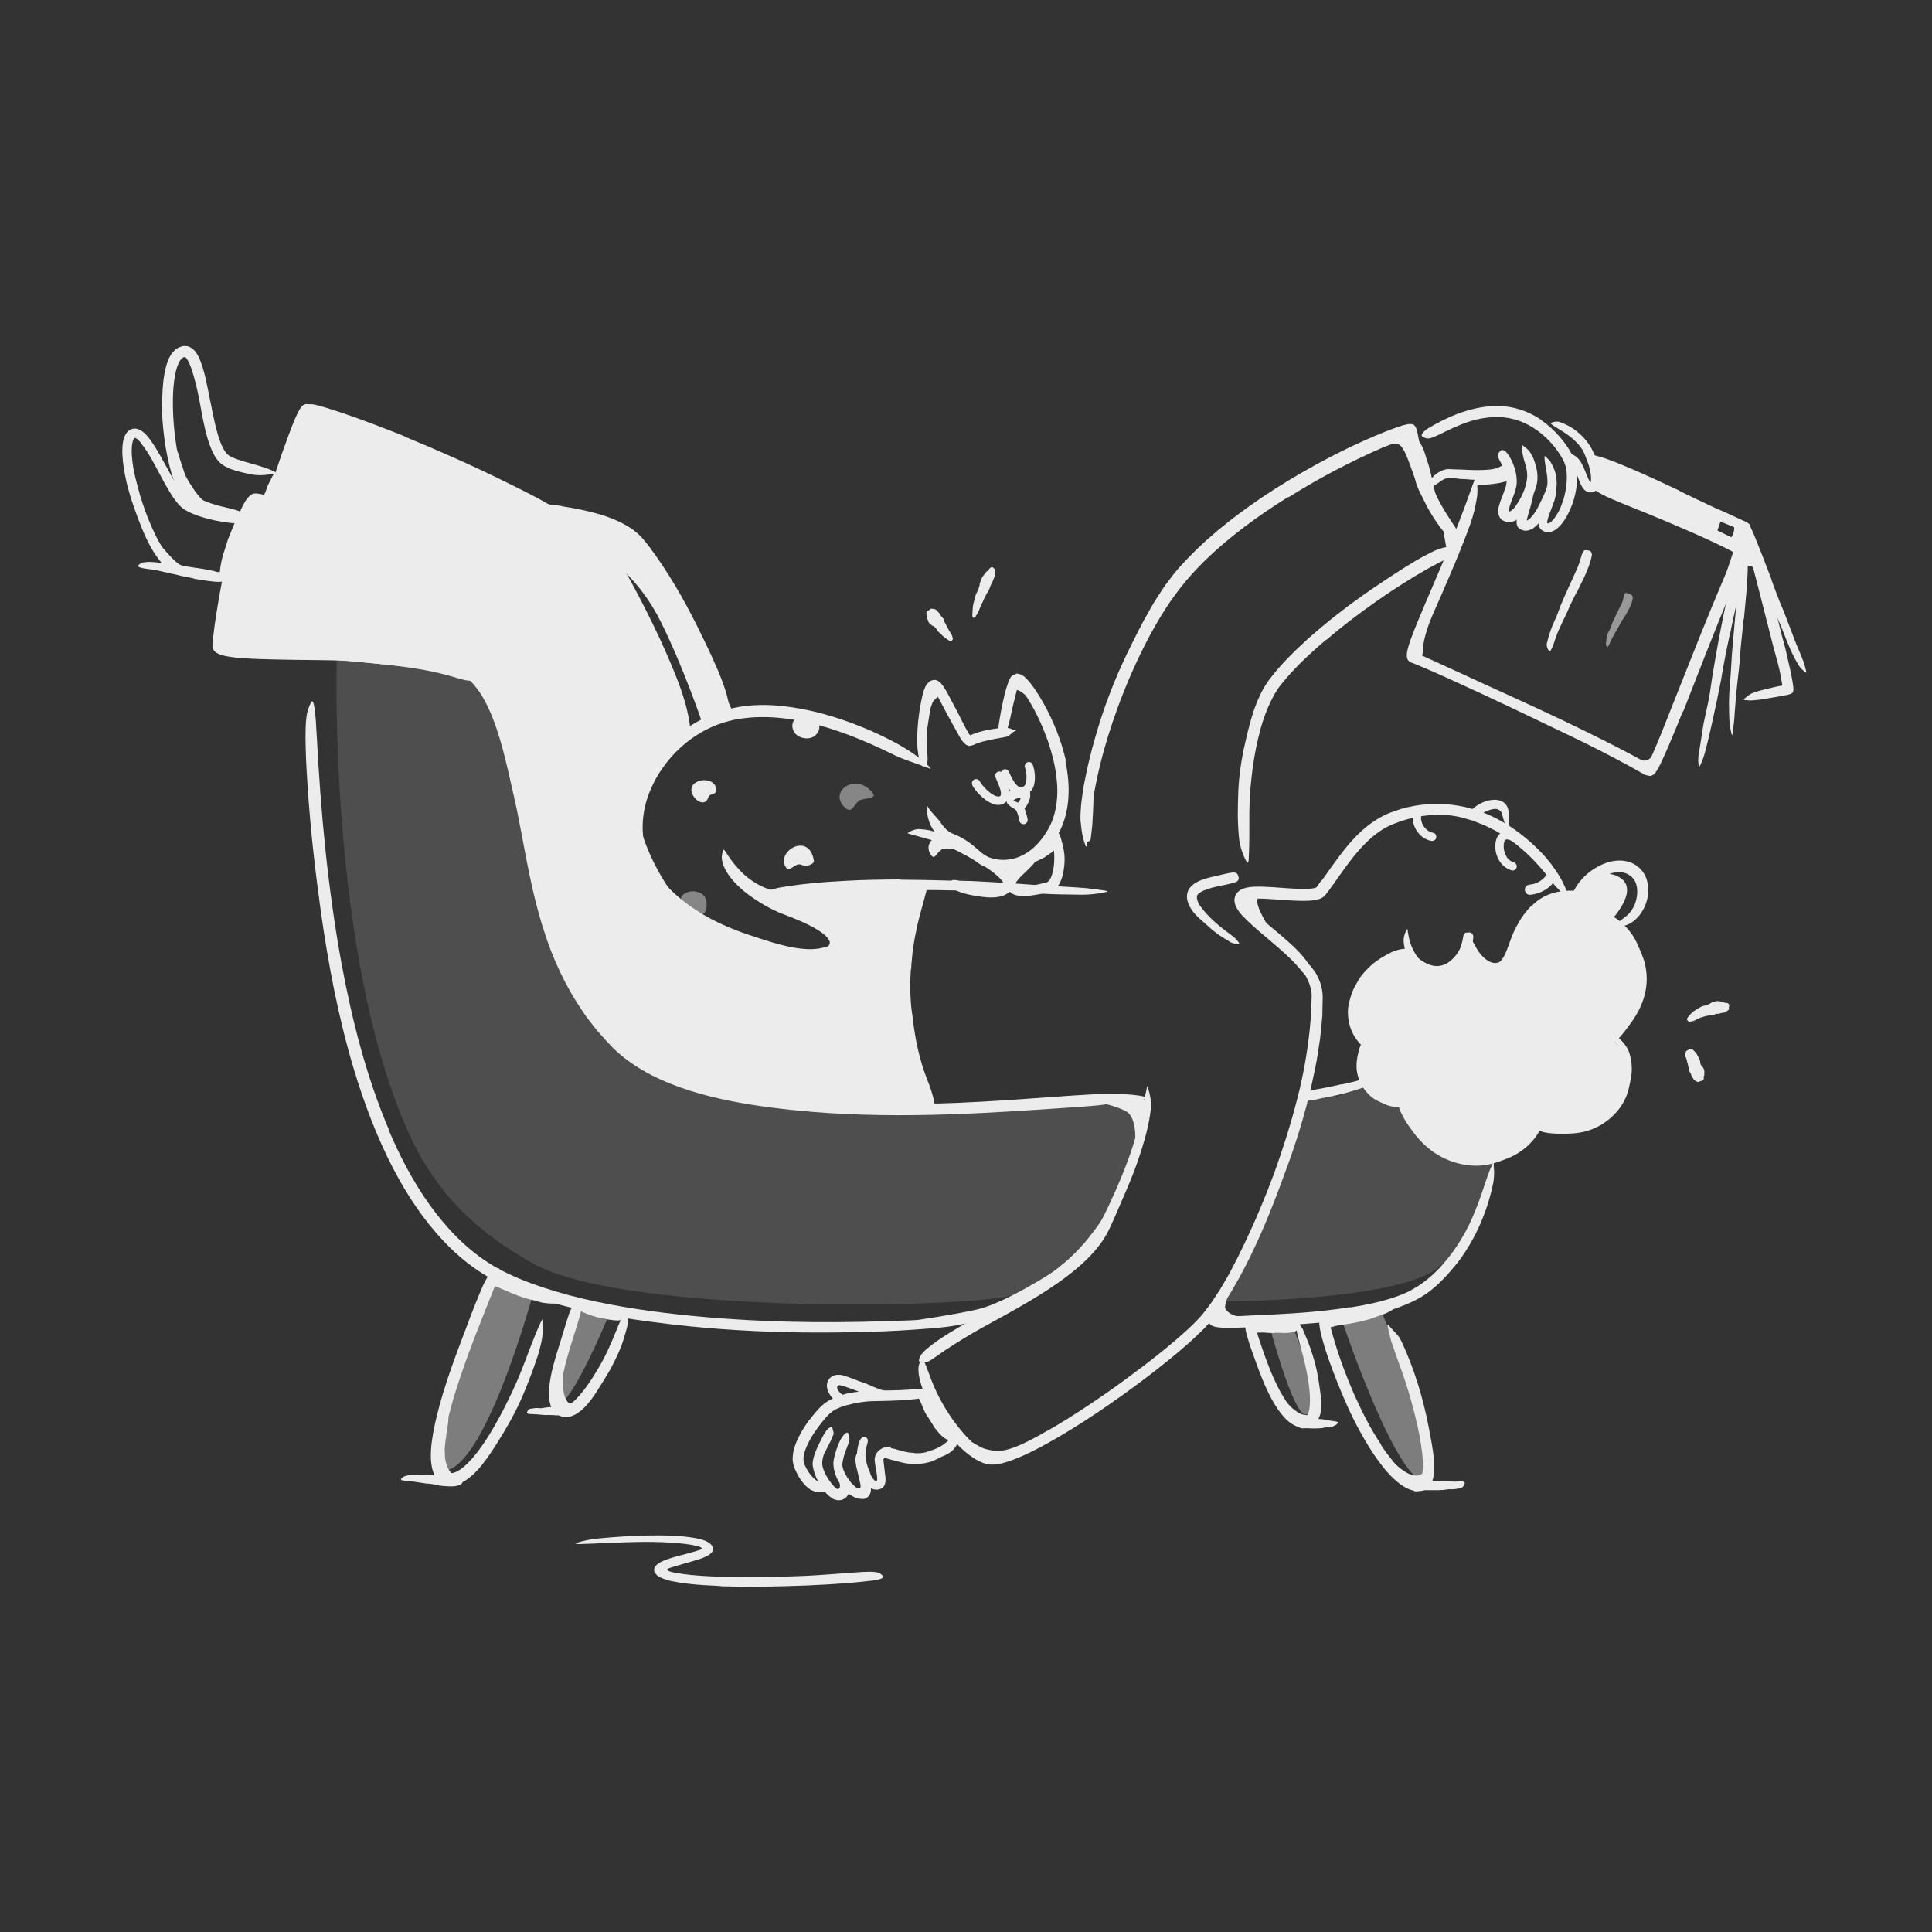 <?xml version="1.0" encoding="UTF-8"?><svg id="Layer_1" xmlns="http://www.w3.org/2000/svg" width="520" height="520" viewBox="0 0 520 520"><rect x="0" y="0" width="520" height="520" fill="#333333" stroke="none"/><defs><style>.cls-1{opacity:.4;}.cls-1,.cls-2,.cls-3,.cls-4{fill:#ececec;stroke-width:0px;}.cls-2{opacity:.15;}.cls-3{opacity:.45;}.cls-5{opacity:.55;}</style></defs><path class="cls-4" d="M118.14,399.74c-.84-.15-1.69-.29-2.54-.4-.31-.04-.62-.01-.93-.06-1.09-.18-2.19-.31-3.28-.5-.49-.07-.97-.09-1.46-.11-.62-.02-1.24-.18-1.86-.3-.19-.04-.16-.25.01-.46.08-.11.2-.22.34-.3.14-.1.31-.22.48-.27.31-.09.63-.2.94-.26.31-.04.63-.07.94-.1.63-.04,1.25-.08,1.89.04.76.13,1.55,0,2.32,0,.85,0,1.71.04,2.57.07.53.03,1.06.05,1.59.08.8.04,1.61.13,2.4.1.62-.01,1.24-.23,1.86-.28.14-.02.27-.06.41-.05.51,0,.66.21.72.94.01.17.03.33.04.5,0,.56-.23,1.01-.59,1.17-.54.22-1.1.43-1.65.47-.55.05-1.12.04-1.68.02-.84-.04-1.68-.11-2.53-.2v-.07Z"/><path class="cls-4" d="M149.38,380.9c-.61-.01-1.22-.02-1.86-.06-.23,0-.45.04-.68.03-.82-.07-1.65-.13-2.46-.2-.36-.03-.73-.05-1.08-.05-.46,0-.93,0-1.38-.21-.14-.06-.09-.32.05-.58.14-.26.37-.57.61-.61.87-.15,1.71-.34,2.62-.2.54.07,1.09-.12,1.64-.18.61-.07,1.23-.13,1.86-.14.39-.01.78-.03,1.16-.04.59-.03,1.19-.01,1.78-.08.46-.04.91-.24,1.38-.28.1-.01.21-.05.31-.04.38.09.49.28.53.79,0,.12.02.23.02.35,0,.38-.18.7-.44.9-.76.55-1.48.55-2.27.6-.59.02-1.19.04-1.78.06v-.06Z"/><path class="cls-4" d="M385.66,398.62c.7,0,1.41.02,2.1.03.26,0,.51-.06.77-.05.92.03,1.85.11,2.78.18.41.02.82-.01,1.22-.05.26-.03.52-.05.78-.04.13,0,.26.02.4.04.13,0,.27.15.41.23.17.13.15.2.03.45-.09.2-.17.39-.24.55-.1.19-.23.3-.37.36-.5.22-1,.33-1.51.41-.51.08-1.03.13-1.57.1-.64-.07-1.28.12-1.93.18-.71.07-1.44.07-2.16.07-.45,0-.9,0-1.34,0-.68.01-1.36-.02-2.05.02-.53.03-1.06.2-1.63.25-.13.01-.25.04-.38.04-.48-.03-.62-.25-.55-.9.01-.15.02-.3.05-.45.09-.5.35-.88.61-.99.8-.32,1.63-.38,2.53-.42.68-.02,1.36-.04,2.05-.06v.06Z"/><path class="cls-4" d="M353.66,381.76c.51.09,1.04.16,1.58.2.2.01.39-.03.59.01.71.13,1.41.27,2.11.38.31.07.62.11.92.14.39.03.78.09,1.16.24.12.05.1.16,0,.31-.1.15-.28.4-.49.51-.76.35-1.47.79-2.25.61-.46-.07-.92.14-1.39.21-.52.06-1.04.07-1.58.09-.33,0-.67.02-1.02.01-.52,0-1.07-.07-1.62-.07-.43,0-.89.08-1.36.02-.1,0-.2-.02-.3-.06-.34-.17-.36-.43-.17-1,.04-.13.08-.26.13-.39.16-.41.45-.75.7-.89.74-.45,1.08-.53,1.63-.48.4.02.85.03,1.35.08v.07Z"/><path class="cls-4" d="M407.45,232.13c-.12-.04-.24-.08-.36-.13.23.09-.08-.05-.15-.08-.21-.11-.4-.24-.6-.37.18.13,0,0-.07-.06-.08-.07-.17-.15-.25-.23-.07-.07-.14-.14-.2-.21-.04-.04-.07-.08-.11-.13-.17-.2.08.13,0,0-.11-.17-.23-.34-.33-.52-.05-.09-.1-.19-.15-.29-.02-.05-.05-.1-.07-.15-.09-.19.04.14,0,0-.13-.39-.27-.77-.35-1.18,0-.05-.08-.27-.05-.31,0,0,.03.29.01.07,0-.05-.01-.1-.02-.15-.02-.2-.03-.39-.03-.59,0-.18,0-.35.02-.53,0-.04.01-.09.01-.14,0-.13-.02.15-.02.13-.01-.09.03-.2.05-.29.03-.15.07-.29.11-.44.01-.04.09-.18.08-.21,0,.01-.13.27-.05.12.03-.06.06-.12.09-.18.03-.05.07-.1.1-.16.06-.11-.02.04-.04.05.04-.03.08-.08.12-.12.13-.14,0,0-.03.02.05-.02.09-.05.14-.08.09-.05.14,0-.05.02.11-.02.35-.07.1-.05.13,0,.25-.01.38,0,.04,0,.23.03.07,0-.17-.03.09.02.12.03.14.03.29.07.43.12.06.02.13.05.19.07.18.07-.23-.11.07.03.63.29,1.21.66,1.77,1.08.49.36,1.26.08,1.54-.4.34-.57.08-1.17-.4-1.54-1.12-.83-2.49-1.63-3.92-1.64s-2.44.92-2.86,2.21c-.62,1.86-.2,4.2.84,5.84.77,1.21,1.89,2.07,3.25,2.52.56.19,1.25-.21,1.38-.79.14-.62-.19-1.19-.79-1.38h0Z"/><path class="cls-4" d="M385.76,224.16c-.17-.03-.33-.07-.49-.12-.08-.03-.16-.06-.24-.08-.22-.07.18.1-.04-.02-.28-.14-.54-.29-.8-.47-.21-.14.13.12-.04-.03-.06-.06-.13-.11-.19-.17-.13-.11-.25-.23-.36-.36-.06-.06-.11-.13-.17-.19-.02-.03-.16-.22-.07-.09s-.07-.1-.09-.13c-.05-.07-.09-.14-.14-.21-.08-.13-.16-.27-.23-.41-.04-.08-.07-.15-.11-.23-.12-.26.08.22-.02-.05-.11-.31-.2-.62-.26-.94-.01-.07-.03-.14-.03-.21.02.3,0,.03,0-.04-.01-.17-.02-.34-.01-.51,0-.08,0-.17.01-.25v-.08c.02-.13.02-.11,0,.05-.03-.13.08-.37.11-.5.15-.57-.19-1.25-.79-1.38s-1.22.18-1.38.79c-.9,3.3,1.36,7.11,4.75,7.79.58.11,1.24-.16,1.38-.79.13-.56-.17-1.26-.79-1.38h0Z"/><path class="cls-4" d="M411.78,240.83c2.98-.22,5.77-1.92,7.2-4.57.34-.63.18-1.53-.49-1.88s-1.52-.18-1.88.49c-.14.26-.3.52-.47.76-.03.04-.19.25-.05.08s-.05.06-.06.07c-.1.12-.19.23-.3.34-.19.21-.4.4-.62.59-.02.02-.14.15-.17.14.05,0,.25-.18.03-.02-.12.09-.24.17-.37.26-.24.15-.49.3-.74.42-.07.03-.13.07-.2.1-.26.12.03.03.04-.01-.01.05-.36.14-.42.16-.28.1-.57.18-.87.24-.13.03-.27.05-.4.07-.17.03.31-.03.05,0-.09,0-.18.02-.27.02-.72.05-1.41.6-1.38,1.38.03.7.61,1.43,1.38,1.38h0Z"/><path class="cls-4" d="M382.78,167.21c.46-1.25.91-2.49,1.47-3.7.2-.44.36-.9.57-1.33.77-1.52,1.53-3.03,2.4-4.49.38-.65.73-1.31,1.09-1.96.45-.84.98-1.64,1.53-2.42.17-.24.18-.19.14.07-.05.26-.1.75-.26,1.28-.26.95-.6,1.85-.93,2.76-.33.9-.69,1.8-1.17,2.64-.55,1.02-.9,2.18-1.32,3.28l-1.38,3.64c-.27.75-.53,1.51-.77,2.27-.35,1.16-.7,2.33-.92,3.51-.18.92-.2,1.85-.28,2.76-.04.2-.05.4-.09.6-.15.74-.35.96-.78,1.07-.1.02-.19.06-.28.07-.28.04-.54-.31-.62-.9-.05-.43-.12-.88-.14-1.32.02-.44.06-.88.11-1.32.12-.88.28-1.77.49-2.64.3-1.31.7-2.59,1.11-3.87h.05Z"/><path class="cls-4" d="M448.36,200.61c-.33.63-.58,1.13-.9,1.78-.33.62-.69,1.26-1.16,1.87-.34.44-.71.9-1.2,1.26-.88.63-2.07.87-3.06.68-1.01-.18-1.86-.59-2.61-1.06-.67-.4-1.34-.8-2-1.19-.84-.51-1.71-.96-2.46-1.6-.23-.2-.15-.29.17-.34.32-.05.9-.1,1.41.15.9.42,1.8.83,2.71,1.25.43.2.87.4,1.31.61.43.21.81.43,1.2.54.98.38,1.91.03,2.61-.69.82-.8,1.31-1.99,1.95-3.24.4-.74.78-1.46,1.15-2.21.55-1.13,1.09-2.26,1.53-3.43.34-.9.61-1.82.89-2.73.06-.2.11-.4.18-.6.26-.74.43-.95.8-1.01.09-.01.17-.04.25-.04.27,0,.38.38.31.97-.25,1.75-.65,3.57-1.37,5.27-.5,1.28-1.08,2.53-1.68,3.77l-.04-.02Z"/><path class="cls-4" d="M464.79,146.51s3.37-4.15,1.32-5.79c-1.34-1.07,3.77,1.06,3.77,1.06l-2.09,5.85-3.01-1.12Z"/><path class="cls-4" d="M220.5,195.39c.17.95-.32,1.92-1.15,2.62-1.56,1.31-4.58.73-5.56-.93-2.73-4.58,5.79-6.96,6.71-1.69Z"/><path class="cls-4" d="M256.61,228.16c.04.96-2.51-.09-3.35.6-1.48,1.2-1.76,2.82-2.78,1.21-2.85-4.5,5.89-7.73,6.13-1.81Z"/><path class="cls-3" d="M190.17,242.99c.04.83.08,2.25-.73,2.84-1.42,1.04-4.03,0-5.16-1.28-4.3-4.9,5.65-6.69,5.89-1.57Z"/><path class="cls-4" d="M276.69,185.99c.35.37.68.75.99,1.14.12.14.25.26.36.4.38.52.75,1.03,1.06,1.59.14.24.29.47.44.7.19.3.38.6.5.93.04.1-.04.14-.18.11-.13-.03-.33-.1-.47-.24-.48-.52-1-.97-1.39-1.55-.22-.35-.57-.62-.87-.92-.33-.33-.67-.65-1.02-.95-.22-.19-.43-.38-.66-.55-.35-.26-.7-.52-1.08-.73-.3-.15-.64-.22-.97-.3-.07-.02-.15-.02-.22-.04-.26-.09-.29-.22-.16-.63l.09-.28c.11-.31.33-.51.57-.5.69.04,1.31.37,1.87.77.41.31.79.66,1.15,1.01l-.02.03Z"/><path class="cls-4" d="M247.26,196.48c.15-1.04.31-2.08.5-3.11.06-.38.07-.77.15-1.14.14-.67.32-1.33.53-1.99.23-.68.41-1.26.73-2.02.34-.67.82-1.28,1.43-1.62.38-.23.79-.41,1.21-.5.44-.04.88.07,1.27.19.25.09.21.16.02.36-.19.18-.48.65-.73,1-.26.19-.5.32-.67.51-.17.19-.32.34-.45.49-.13.18-.2.27-.31.58-.12.34-.25.67-.37,1.02-.31.83-.34,1.78-.5,2.68-.17,1-.34,2.01-.47,3.03-.08.63-.16,1.26-.22,1.89-.08.95-.18,1.92-.17,2.87.01.74.17,1.47.26,2.2.02.16.06.32.07.48.03.6-.11.79-.71.93-.14.03-.27.07-.41.09-.46.07-.84-.17-.99-.62-.45-1.33-.5-2.74-.45-4.16.03-1.05.14-2.1.23-3.16h.06Z"/><polygon class="cls-4" points="270.52 233.97 274.81 233.04 272 236.36 270.52 233.97"/><path class="cls-4" d="M282.99,229.46c-.45.34-.91.67-1.39.96-.17.11-.31.26-.49.36-.64.35-1.3.65-1.95.94-.28.14-.56.28-.83.43-.36.17-.68.46-1.15.35-.15-.03-.22-.26-.25-.58-.03-.32-.05-.79.12-.9.28-.24.55-.46.84-.66.31-.17.63-.33.98-.46.43-.15.72-.53,1.06-.82.39-.32.78-.63,1.17-.95.24-.2.48-.4.7-.62.34-.33.69-.66.96-1.06.2-.31.28-.7.41-1.05.03-.07.05-.16.09-.22.16-.25.35-.23.89.06l.36.2c.4.23.64.56.64.84,0,.21-.01.42-.05.61-.06.18-.13.36-.21.52-.17.33-.4.63-.65.91-.37.42-.79.8-1.21,1.18l-.04-.04Z"/><path class="cls-4" d="M203.3,239.35c-.75-.46-1.47-.95-2.17-1.48-.26-.18-.52-.36-.76-.57-.84-.75-1.62-1.54-2.35-2.36-.34-.36-.66-.71-1-1.07-.43-.45-.77-.99-1.06-1.53-.09-.17-.02-.19.16-.13.18.07.5.18.78.4.53.35.95.79,1.39,1.2.43.41.87.82,1.33,1.26.52.52,1.19.91,1.81,1.33.68.47,1.36.94,2.07,1.35.44.26.89.51,1.35.73.69.34,1.41.65,2.14.88.58.16,1.17.22,1.75.31.13.02.26.03.38.05.47.09.6.22.63.65,0,.1.02.19.02.29-.01.32-.26.53-.65.55-.58.04-1.16-.01-1.75-.11-.58-.12-1.14-.32-1.7-.54-.83-.33-1.62-.74-2.39-1.17l.02-.03Z"/><path class="cls-1" d="M341.82,357.36s6.07,22.78,9.42,23.31c3.36.52,1.06-5.96,1.26-8.82s-4.76-15.39-4.76-15.39l-5.93.91Z"/><path class="cls-1" d="M361.49,356.25s14.8,43.92,22.48,42.43c7.68-1.49-12.25-45.78-12.25-45.78l-10.24,3.35Z"/><path class="cls-1" d="M143.48,348.17s-12.15,44.83-23.18,47.57c-11.03,2.75,12.37-51.91,12.37-51.91l10.81,4.34Z"/><path class="cls-1" d="M164.58,352.22s-10.79,26.8-14.98,26.08c-3.02-.52,1.93-6.05,1.44-9.57s5.56-17.65,5.56-17.65l7.98,1.14Z"/><path class="cls-4" d="M346.16,380.52c-.61-.64-1.15-1.34-1.65-2.04-.19-.25-.4-.48-.57-.75-.58-.94-.99-1.96-1.38-2.96-.18-.44-.37-.87-.57-1.29-.2-.57-.39-1.14-.41-1.76,0-.19.17-.23.43-.16.26.07.64.22.86.49l.56.69c.16.24.29.49.42.74.27.5.51,1.01.74,1.53.27.64.77,1.16,1.18,1.71.45.61.94,1.2,1.47,1.74.33.33.67.66,1.04.94.55.44,1.15.84,1.79,1.14.25.1.52.17.78.23.27.05.55.06.8.12.11.04.22.05.34.09.41.16.5.35.49.87,0,.12,0,.23,0,.33-.02.34-.29.67-.7.75-.3.06-.62.14-.93.14-.3-.03-.6-.06-.9-.14-.58-.16-1.18-.35-1.7-.69-.79-.47-1.49-1.06-2.13-1.68l.04-.04Z"/><path class="cls-4" d="M377.55,398.43c-.4-.27-.8-.53-1.17-.82-.35-.32-.71-.62-1.01-.96-.23-.25-.51-.42-.71-.7-.74-.91-1.36-1.88-1.83-2.91-.19-.47-.46-.88-.63-1.34-.26-.57-.38-1.2-.55-1.79-.1-.37.33,0,.79.53.2.24.46.45.66.67.18.24.37.47.57.68.36.47.79.86,1.07,1.39.2.29.43.56.69.81l.82.7c.6.5,1.21.98,1.86,1.38.39.27.82.47,1.25.66.66.23,1.36.48,2.05.41.54-.02,1.03-.28,1.44-.55.09-.06.18-.12.27-.18.34-.18.57.02.95.5l.27.33c.27.37.28.82-.02,1.23-.99,1.03-2.61,1.23-3.97,1.01-1.04-.14-1.97-.58-2.84-1.02l.02-.05Z"/><path class="cls-4" d="M149.66,376.35c-.13-.71-.17-1.43-.16-2.1,0-.25-.06-.49-.02-.73.15-.86.38-1.67.6-2.45.1-.34.15-.69.24-1.03.1-.44.21-.87.44-1.27.07-.12.23-.07.39.08.16.15.36.41.39.66.11.91.1,1.74-.06,2.57-.11.5.06,1.02.12,1.51.03.55.09,1.08.21,1.6.07.32.16.65.3.95.2.46.41.93.77,1.28.28.27.69.38,1.02.49.07.03.16.03.23.05.26.09.17.38-.1,1.01l-.19.44c-.21.47-.57.8-.99.84-1.09-.11-1.93-.91-2.44-1.79-.39-.66-.63-1.37-.81-2.08l.06-.02Z"/><path class="cls-4" d="M119.96,387.23c-.04.45-.11.91-.14,1.37-.04.45-.13.92-.13,1.38,0,.33.02.67.04,1-.02,1.19.15,2.38.55,3.5.16.51.44.96.71,1.4.2.27.42.52.62.79.22.26.46.49.67.78.13.18,0,.32-.28.37-.27.05-.74.03-1.14-.21-.31-.25-.62-.51-.92-.79-.27-.29-.53-.61-.79-.93-.46-.67-.75-1.43-.94-2.2-.11-.46-.22-.92-.38-1.38-.11-.46-.25-.93-.32-1.4-.13-1.03-.22-2.08-.1-3.1.04-.63.14-1.26.21-1.88.13-.94.34-1.87.48-2.79.13-.71.07-1.46.22-2.18.03-.16.03-.32.08-.48.19-.57.45-.69,1.02-.63.13.01.26.02.39.04.42.08.7.42.79.87.22,1.31-.05,2.5-.22,3.74-.15.91-.29,1.82-.37,2.74h-.06Z"/><path class="cls-2" d="M90.64,176.88s-2.41,79.54,19.23,127.77c7.39,16.48,18.41,26.89,33.52,35.4,25.21,14.2,123.18,12.09,131.11,8.02,10.09-5.19,32.19-22.16,33.87-49.75,0,0-8.61-2.42-16.54-2.19s-86.75,2.59-97.57-1.74c-10.82-4.32-35.7-6.48-45.34-43.59-9.65-37.12-15.01-62.71-20.55-67.53-5.54-4.82-37.72-6.39-37.72-6.39Z"/><path class="cls-2" d="M359.78,295.13s-8.5-1.95-11.13,6.81c-2.63,8.75-20.44,48.36-20.44,48.36,0,0,47.42,0,58.7-9.01,8.02-6.41,10.11-11.45,12.19-18.21,2.08-6.76,4.09-19.86,4.09-19.86,0,0-21.11-8.09-24.83-15.91l-18.57,7.82Z"/><path class="cls-4" d="M345.26,358.75c-.64-.02-1.29-.04-1.94-.04-.24,0-.46.09-.7.09-.84-.03-1.69-.07-2.56-.15-.38-.01-.76.02-1.14.02-.25,0-.49.04-.74-.02-.13-.04-.25-.01-.38-.14-.13-.15-.25-.3-.37-.39-.14-.15-.11-.2.02-.43.07-.12.16-.28.25-.57.05-.13.09-.32.14-.43.05-.08.11-.15.16-.19.4-.3.82-.47,1.25-.57.45-.04.91-.06,1.4.06.59.15,1.15-.08,1.74-.13.64-.05,1.3-.07,1.95-.1.4-.02.81-.04,1.21-.06.61-.05,1.22-.04,1.82-.17.46-.09.9-.41,1.36-.5.1-.03.2-.08.31-.08.39.01.54.31.67.95.03.15.06.3.08.44.07.48-.05.94-.29,1.27-.18.24-.36.35-.55.52-.19.15-.38.28-.58.33-.4.13-.81.19-1.22.24-.62.07-1.26.07-1.89.12v-.08Z"/><path class="cls-4" d="M364.05,353.66c1.11-.11,2.21-.28,3.3-.49.4-.07.78-.23,1.17-.31,1.39-.32,2.83-.57,4.2-1.01.61-.19,1.2-.44,1.79-.68.74-.34,1.47-.69,2.25-.99.24-.09.29.05.19.31-.1.25-.33.67-.71.99-.69.53-1.4,1.03-2.15,1.47-.76.42-1.56.76-2.39,1.01-.99.32-1.98.75-2.99,1.07-1.11.34-2.25.6-3.38.85-.7.15-1.4.27-2.11.39-1.06.19-2.14.3-3.2.5-.82.15-1.61.44-2.42.63-.18.04-.35.12-.54.14-.34.06-.57.03-.74-.12-.17-.13-.27-.35-.36-.66-.04-.14-.09-.27-.12-.4-.09-.39.15-.93.61-1.2,1.37-.56,2.81-.79,4.28-1.03,1.09-.18,2.19-.33,3.29-.54l.02.06Z"/><path class="cls-4" d="M139.28,345.74c.95.4,1.9.82,2.87,1.21.35.15.73.2,1.09.34,1.26.5,2.53.98,3.8,1.51.57.22,1.15.37,1.73.51.75.18,1.5.34,2.23.64.23.1.17.28-.07.47-.24.18-.66.42-1.12.44-1.61.02-3.24-.01-4.78-.49-.9-.37-1.9-.47-2.85-.74-1.04-.3-2.08-.62-3.09-1.02l-1.87-.75c-.94-.38-1.87-.82-2.81-1.22-.73-.31-1.51-.52-2.25-.94-.15-.1-.32-.19-.46-.3-.54-.48-.56-.83-.28-1.3.06-.11.12-.22.19-.32.24-.31.7-.42,1.12-.35.29.07.67.09.97.14.28.09.62.16.92.26.29.11.63.17.92.31.3.13.6.26.92.38.91.39,1.86.79,2.83,1.15l-.02.07Z"/><path class="cls-4" d="M163.42,355.05c-.65-.13-1.29-.27-1.94-.4-.24-.04-.48-.04-.72-.1-.84-.25-1.68-.5-2.5-.82-.36-.17-.73-.29-1.09-.44-.45-.19-.94-.38-1.26-.82-.1-.13-.02-.21.18-.32.2-.1.53-.29.77-.28.9.08,1.79-.15,2.64.28.53.2,1.11.13,1.69.17.63.08,1.27.16,1.9.24.4.05.8.09,1.19.14.6.05,1.21.15,1.82.14.47.01.96-.2,1.44-.2.11,0,.21-.03.32-.02.4.03.49.32.49.91,0,.14,0,.27,0,.41-.03.44-.23.82-.53,1.03-.85.53-1.65.47-2.5.39-.63-.06-1.27-.17-1.91-.25v-.06Z"/><path class="cls-4" d="M289.03,295.84s9.14.6,14.03,3.26c3.49,1.89,2.65,10.79,1.63,13.42-2.69,6.97,10.15-17.02,1.65-17.01-11.75,0-17.3.33-17.3.33Z"/><path class="cls-4" d="M273.53,392.09c-1.51.46-3.07.88-4.85.93-.33,0-.68-.02-1.02-.03-.31-.03-.6-.06-.89-.13-2.04-.47-3.91-1.4-5.61-2.5-.75-.5-1.46-1.05-2.14-1.63-.85-.76-1.56-1.69-2.05-2.71-.16-.32-.03-.34.3-.23.32.12.89.32,1.41.64.45.3.92.55,1.38.8.42.29.86.55,1.31.8.9.47,1.75,1.03,2.69,1.5,1.11.59,2.44.76,3.68.97,1.16.19,2.59-.11,3.97-.51.86-.26,1.72-.55,2.56-.9,1.28-.52,2.58-1.06,3.8-1.72.95-.53,1.84-1.1,2.79-1.65.21-.12.4-.25.62-.36.8-.4,1.17-.31,1.57.12.09.1.2.19.27.29.25.35.08.84-.4,1.29-1.48,1.27-3.12,2.49-5.03,3.31-1.39.66-2.84,1.25-4.34,1.78l-.03-.06Z"/><path class="cls-4" d="M251.24,383.74c-.48-.72-.94-1.46-1.39-2.2-.17-.27-.39-.49-.54-.77-.55-.97-.95-2.03-1.37-3.05-.17-.46-.45-.86-.63-1.3-.24-.56-.57-1.09-.5-1.8.01-.21.2-.27.54-.26.17,0,.38.03.61.07.24.03.45.1.56.23.95.85,1.51,1.84,1.95,2.96.27.67.79,1.21,1.2,1.81.45.66.91,1.33,1.39,1.98.3.4.6.8.93,1.18.49.58.97,1.18,1.55,1.68.44.39,1.04.62,1.52.96.11.07.23.12.33.21.36.32.34.57-.15,1.22-.11.14-.2.29-.31.42-.34.43-.89.71-1.28.59-.58-.16-1.15-.36-1.59-.71-.45-.34-.86-.74-1.25-1.16-.58-.62-1.1-1.32-1.63-2.01l.05-.05Z"/><path class="cls-4" d="M335.24,338.71s-6.31,11.88-5.42,13.51c1.5,2.73,6.58,2.31,7.54,2.73,2.54,1.12-12.36-.23-12.36-.23l10.25-16.01Z"/><path class="cls-4" d="M286.38,339.98c2-1.73,3.88-3.59,5.61-5.59.64-.73,1.21-1.5,1.81-2.26,2.12-2.66,3.95-5.55,5.54-8.59.71-1.34,1.33-2.75,1.92-4.14.7-1.81,1.52-3.59,2.4-5.34.28-.54.38-.42.38.13-.01.55-.07,1.54-.38,2.64-.25.98-.62,1.91-1.01,2.83-.38.93-.78,1.85-1.21,2.77-.85,1.83-1.81,3.62-2.91,5.34-1.31,2.06-2.66,4.2-4.21,6.16-1.69,2.15-3.55,4.17-5.54,6.04-1.23,1.15-2.49,2.26-3.8,3.31-1.98,1.6-4.08,3.06-6.23,4.39-1.67,1.04-3.38,1.98-5.24,2.67-.42.14-.82.27-1.25.39-1.62.34-2.18.22-2.54-.03-.08-.06-.19-.11-.24-.17-.16-.21.47-.42,1.52-.76,1.56-.55,3.09-1.28,4.58-2.16,1.48-.89,3.02-1.75,4.48-2.76,2.18-1.48,4.29-3.13,6.28-4.89l.03.03Z"/><path class="cls-4" d="M288.56,339.09c-6.5,4.32-17.69,11.2-24.68,13.12-4.66,1.28-20.93,3.78-23.98,3.96l24.7-.1,23.97-16.98Z"/><path class="cls-4" d="M152.19,144.38c.74.28,16.15,3.89,25.7,23.04,6.02,12.06,11.14,27.19,11.14,27.19l8.24-2.91s-8.32-18.85-11.46-24.42c-3.14-5.57-14.49-21.53-15.63-22.87-7.69-9.13-15.16-5.48-15.16-5.48l-2.82,5.45Z"/><path class="cls-4" d="M151.1,136.24c3.17.46,6.34,1.09,9.48,1.96,3.13.9,6.27,2.03,9.17,3.94,1.05.7,2.06,1.53,2.96,2.51.8.92,1.52,1.81,2.23,2.75,4.92,6.62,9.01,13.71,12.65,21.01,1.61,3.24,3.21,6.5,4.66,9.8.95,2.1,1.86,4.24,2.6,6.43.19.55.39,1.09.56,1.64l.43,1.69c.06.28.16.55.19.85.03.3.03.6.05.89.04.59.02,1.2.12,1.77.28,1.41.25,1.21-.26.1-.25-.56-.83-1.28-1.61-2.1-.4-.41-.64-.92-.97-1.43-.16-.26-.3-.53-.47-.8-.12-.29-.25-.58-.38-.88-.91-2.12-1.85-4.23-2.72-6.36-.91-2.12-1.86-4.22-2.84-6.32-1.98-4.18-4.09-8.32-6.35-12.41-2.71-4.89-6.1-9.64-9.7-14l-.37-.45-.36-.37c-.25-.24-.46-.51-.74-.73-.56-.44-1.1-.9-1.75-1.26-1.22-.79-2.62-1.39-4.03-1.96-2.86-1.07-5.9-1.8-8.96-2.37-3.78-.7-7.63-1.19-11.5-1.52-5.86-.51-11.78-.8-17.64-.9-4.56-.09-9.04.1-13.58,0-1-.03-1.98-.02-3-.09-1.88-.12-3.15-.32-4.01-.62-.86-.37-1.32-.72-1.62-1.21-.14-.21-.32-.43-.37-.61-.09-.3.28-.45.93-.53.67-.09,1.69-.21,3-.13,3.92.11,8.06-.05,12.24-.02,4.19,0,8.46.04,12.75.18,6.37.2,12.8.62,19.21,1.48v.08Z"/><path class="cls-4" d="M46.01,152.09c-.73-.72-1.4-1.49-2-2.3-.21-.3-.45-.58-.65-.88-.69-1.09-1.31-2.2-1.92-3.3-.28-.48-.56-.96-.84-1.44-.36-.61-.72-1.22-1.02-1.87-.09-.2-.02-.21.16-.1.17.11.46.34.71.67.87,1.16,1.73,2.3,2.52,3.5.47.72,1.09,1.37,1.67,2.02.65.7,1.25,1.44,1.94,2.09.42.41.85.8,1.32,1.15.7.54,1.43,1.05,2.23,1.41.62.28,1.29.4,1.93.51.14.02.28.06.42.1.5.18.65.33.69.75.01.09.03.19.03.28,0,.3-.28.51-.75.57-.34.01-.72.09-1.06,0-.35-.06-.68-.16-1.02-.27-.67-.23-1.31-.56-1.91-.93-.9-.55-1.71-1.22-2.47-1.93l.02-.03Z"/><path class="cls-4" d="M51.92,134.75c-.38-.5-.77-.99-1.1-1.53-.35-.52-.69-1.04-.96-1.61-.22-.39-.45-.79-.63-1.2-.63-1.47-1.13-2.98-1.43-4.51-.16-.67-.27-1.36-.39-2.03-.06-.43-.11-.87-.17-1.31-.04-.44.05-.89.08-1.32.03-.27.08-.24.21-.02.11.22.42.61.55,1.08.39,1.69,1.04,3.24,1.52,4.87.29.98.89,1.89,1.42,2.78.28.5.63.95.92,1.45.34.46.64.96,1.01,1.4l.67.83.73.78c.75.77,1.57,1.49,2.46,2.08.36.21.73.39,1.1.57.38.16.78.27,1.14.44.16.08.32.14.49.21.59.29.72.53.67,1.05-.01.12-.01.24-.04.36-.08.38-.46.57-1.03.5-.41-.05-.84-.1-1.25-.22-.39-.15-.79-.3-1.16-.5-.37-.21-.74-.42-1.1-.65-.36-.24-.69-.51-1.04-.77-.51-.38-.96-.85-1.43-1.28-.43-.47-.88-.92-1.28-1.42l.04-.04Z"/><path class="cls-4" d="M60.15,148.99c.28-.93.57-1.85.88-2.77.12-.33.18-.68.31-1.01.46-1.15.93-2.31,1.4-3.45.23-.5.42-1.02.6-1.53.23-.66.46-1.32.84-1.92.12-.19.3-.09.46.16.15.25.31.66.25,1.05-.24,1.4-.42,2.8-1.06,4.08-.35.78-.47,1.66-.69,2.49-.23.92-.54,1.82-.78,2.74-.16.56-.32,1.13-.45,1.7-.21.86-.43,1.73-.54,2.6-.09.68-.04,1.36-.04,2.05,0,.15.02.3.01.45-.02.56-.23.71-.81.75-.13.01-.26.03-.39.03-.4,0-.79-.28-.87-.71-.22-1.27-.06-2.58.18-3.86.18-.96.42-1.91.66-2.85h.05Z"/><path class="cls-4" d="M71.27,132.86c.19-.49.38-.98.56-1.46.07-.18.09-.36.16-.54.26-.61.59-1.2.91-1.78.15-.25.21-.54.37-.79.18-.33.38-.64.66-.92.09-.09.17-.04.26.1.09.14.24.39.27.62l.05.6c0,.1.02.2.01.29l-.07.26c-.1.34-.23.67-.41,1-.23.38-.28.84-.41,1.26-.14.46-.29.93-.43,1.4-.08.29-.17.58-.23.87-.09.45-.23.89-.26,1.34-.03.35.06.71.11,1.06,0,.08.03.15.02.23-.02.28-.16.36-.62.4l-.31.02c-.35,0-.63-.13-.75-.36-.37-.68-.35-1.39-.3-2.09.03-.52.23-1.03.35-1.53h.05Z"/><path class="cls-4" d="M75.77,136.45s-4.84,19.94-1.58,20.46c4.99.79,19.83.81,30.56,4.71,11.11,4.04,26.96,20.03,26.96,20.03l-73.28-7.26s6.98-36.37,8.46-38.2c1.48-1.83,8.88.26,8.88.26Z"/><path class="cls-4" d="M248.72,237.63s-8.98,27.83-4.45,40.77c4.53,12.94,7.24,19.09,7.24,19.09,0,0-47.37,3.12-65.71-5.35-6.27-2.9-25.44-12.64-31.56-26.43-6.12-13.79-13.51-45.17-13.51-45.17,0,0-4.2-28.19-7.36-32.39-3.16-4.2-17.28-14.65-21.07-16.59-3.78-1.94-31.64-11.73-31.64-11.73l-10.81-1.7s-.46-2.2.09-5.9,7.21-27.65,7.21-27.65l5.85-13.76,28.63,9.05s46.29,22.9,49.75,26.66c3.46,3.76,14.31,25.68,14.31,25.68l10.11,24.97s-14.52,12.87-14.2,21.01c.32,8.13,8.54,24.55,16.59,29.41,8.05,4.85,27.91,9.19,31.89,8.78,8.91-.93,0-8.78,0-8.78l-11.41-5.51s-.96-2.15,2.34-2.15,37.71-2.28,37.71-2.28Z"/><path class="cls-4" d="M346.69,241.45c-.6.12-7.74-1.54-8.25.61-.53,2.23,3.45,8.03,3.45,8.03,0,0-8.81-4.77-8.18-8.03.7-3.61,12.98-.61,12.98-.61Z"/><path class="cls-4" d="M294.32,215.13c-.1,1.77-.1,3.57-.25,5.39-.04.66-.04,1.33-.12,1.99l-.37,3.15-.04.31-.14.17c-.07.08-.15.16-.24.23-.06.04-.05.05-.18.1-.12.05-.26.08-.4.08-.31-.01-.42-.1-.57-.21-.07-.05-.14-.13-.18-.18l-.05-.08c-.07-.12-.12-.24-.13-.29-.02-.07-.05-.15-.05-.19-.04-.22-.06-.4-.07-.58-.02-.35-.03-.68-.03-1.01,0-.66.03-1.3.06-1.94.07-1.04.13-2.07.2-3.1.03-1.32.31-2.63.7-3.91.13-.4.16-.33.24.02.07.36.29,1.01.42,1.77.28,2.64.24,5.34.23,7.86,0,.15.02.31.03.4v.05s0,0,0,0h0s-.09.04-.09.04c-.16.08-.26.1-.35.14-.09.04-.19.12-.25.16-.04,0-.08.08-.08.09,0-.05,0,.02-.04-.08-.04-.07-.1-.12-.17-.14l-.65.18c.09-1.26.08-2.56.14-3.84.04-.9.04-1.79.06-2.7l.09-2.72c.04-1.12.1-2.25.18-3.38.12-1.71.38-3.44.71-5.12.25-1.31.49-2.62.95-3.88.1-.27.19-.55.33-.81.53-.97.84-1.2,1.31-1.22.1,0,.21-.03.29-.02.26.02.38.57.23,1.32-.1.57-.15,1.15-.3,1.69-.1.56-.19,1.12-.32,1.67-.26,1.1-.47,2.22-.63,3.36-.24,1.7-.37,3.44-.42,5.22h-.06Z"/><path class="cls-4" d="M380.63,120.93c.52,1.23.9,2.43,1.28,3.62.14.43.35.84.47,1.28.43,1.55.88,3.06,1.23,4.61.17.68.42,1.33.66,1.98.31.83.81,1.54.65,2.61.04.3.04.26-.19.11-.1-.08-.38-.12-.65-.21-.14-.05-.32-.09-.44-.16-.11-.08-.21-.17-.3-.28-.59-.78-.99-1.62-1.4-2.46-.37-.85-.77-1.69-.92-2.61-.22-1.1-.73-2.12-1.11-3.17-.42-1.15-.81-2.31-1.28-3.41-.29-.67-.59-1.34-.95-1.93-.28-.43-.55-.85-.88-1.08-.33-.25-.76-.39-1.23-.41-.75-.04-1.5.31-2.31.57-.18.05-.36.14-.55.18-.74.14-1.13-.06-1.33-.72-.04-.15-.09-.3-.11-.45-.02-.5.13-.92.53-1.23.63-.43,1.43-.84,2.41-.98.95-.17,2.16-.17,3.4.38.45.22.88.51,1.24.85.29.32.64.69.82,1,.44.65.74,1.26,1.03,1.87l-.06.03Z"/><path class="cls-4" d="M388.71,143.98c-.1-.63-.22-1.26-.4-1.88-.06-.23-.18-.43-.24-.66-.2-.81-.42-1.63-.75-2.41-.15-.34-.32-.68-.51-1-.11-.22-.3-.37-.34-.63,0-.14.02-.31-.01-.43-.04-.11-.07-.22-.12-.36-.04-.15,0-.17.17-.13.12.03.24.07.33.09.07.02.13.05.23.06.11,0,.23,0,.34.02,1.05.54,1.46,1.56,1.77,2.56.17.61.53,1.16.75,1.76.23.67.4,1.35.56,2.03.1.42.17.84.25,1.26.13.64.19,1.29.32,1.92.09.49.3.96.43,1.45.03.11.08.21.1.32,0,.05.01.1.01.14-.02.04-.04.09-.07.12-.05.07-.1.13-.16.19-.12.1-.27.16-.47.21-.09.02-.18.05-.27.07-.29.05-.57-.1-.87-.36-.33-.39-.38-.8-.51-1.21-.11-.41-.18-.83-.25-1.25-.11-.62-.2-1.26-.34-1.88h.05Z"/><path class="cls-4" d="M383.47,129.09c-.15-.97-.33-1.94-.53-2.9-.08-.35-.21-.68-.29-1.03-.28-1.23-.55-2.47-.88-3.7-.14-.55-.37-1.06-.56-1.58-.26-.66-.52-1.33-.74-2.03-.06-.22.04-.25.26-.15.21.1.58.31.86.65.99,1.2,1.61,2.59,2.03,4.04.21.88.58,1.75.85,2.63.29.97.52,1.95.76,2.94l.41,1.82c.2.92.4,1.84.59,2.75.16.71.48,1.37.59,2.08.03.16.08.31.09.46.04.6-.11.81-.46,1-.08.04-.16.09-.24.12-.27.1-.56-.1-.83-.48-.19-.28-.34-.58-.51-.87-.16-.29-.32-.59-.4-.91-.19-.63-.39-1.25-.5-1.91-.19-.96-.34-1.94-.54-2.91h.05Z"/><polygon class="cls-4" points="463.41 139.36 461.61 144.7 432.51 130.92 431.93 125.85 463.41 139.36"/><path class="cls-4" d="M431.93,125.85s1.16,4.08.58,5.07c-.58.99-2.95-.33-2.95-.33v-6.02l2.37,1.28Z"/><path class="cls-4" d="M397.09,130.59s8.45-.17,9.2-1.76c.75-1.59-1.32-1.98-1.32-1.98l-7.45,1.38-.43,2.37Z"/><path class="cls-4" d="M468.17,152s5.32,0,6.43,2.78c1.11,2.78-4.01-10.78-4.01-10.78l-2.42,8Z"/><path class="cls-4" d="M433.44,247.91s8.54-8.75,2.05-12c-6.49-3.25-10.83,5.62-10.83,5.62,0,0-8.2-.56-11.41,4.1-3.22,4.65-6.97,14.22-8.32,14.85-1.35.63-7.36-2.11-7.36-2.11l-3.23-3.94s-3.34,5.65-5.39,6.14-7.4.3-8.16-2.08c-.76-2.38-1.88-2.92-1.88-2.92,0,0-7.43,1.55-10.38,6.84s-4.8,7.75-3.68,11.18c1.12,3.44,3.59,6.71,3.59,6.71,0,0-3.25,5.26-2.21,8,1.04,2.74,3.4,6.6,6.29,7.28,2.89.68,5.83.72,5.83.72,0,0,1.97,5.31,3.72,7.82,1.75,2.51,8.58,7.81,11.93,8.04,3.35.23,9.65-.44,12.16-2.22,3.79-2.69,7.58-7.41,7.58-7.41,0,0,9.66,3.08,13.92.55,4.27-2.54,8.42-4.19,8.93-7.49s.62-10.98.62-10.98l-3.76-6.35s3.75-1.3,5.44-4.47c1.69-3.18,3.42-10.19,2.85-12.57-.57-2.39-4.12-9.16-4.12-9.16l-4.17-4.14Z"/><path class="cls-4" d="M242.19,236.77c4.67.04,9.34.11,14,.26,1.7.04,3.4.02,5.1.1,5.99.26,11.97.69,17.95,1.09,2.65.16,5.32.32,7.95.48,1.69.12,3.38.18,5.07.34,1.69.19,3.37.41,5.05.65,1.05.16.9.29,0,.48-.9.17-2.57.5-4.53.6-.87.05-1.73.06-2.59.03l-2.59-.04c-1.73-.04-3.45-.03-5.18-.12-3.45-.16-6.91-.36-10.38-.6-4.15-.31-8.48-.23-12.73-.34-4.67-.1-9.35-.18-14.03-.17-2.88,0-5.76.03-8.63.08-4.36.1-8.74.21-13.05.51-3.36.23-6.63.67-9.93,1.06-.73.09-1.44.19-2.17.28-1.36.16-2.26.19-2.91.07-.65-.1-1.03-.3-1.36-.63-.15-.15-.34-.29-.43-.44-.31-.49.76-1.07,2.74-1.51,5.9-1.06,12.2-1.59,18.52-1.9,4.7-.26,9.42-.32,14.13-.35v.07Z"/><path class="cls-4" d="M283.78,239.38c-.31.24-.66.45-1.04.61-.19.08-.39.13-.58.18-.11.03-.18.04-.22.05l-.16.03-1.38.28c-.95.19-1.92.38-2.93.52-.74.07-1.48.2-2.28.15-.7-.05-1.42-.11-2.21-.42-.78-.27-1.7-1-1.9-2.07-.17-1.05.23-1.8.57-2.41.37-.61.8-1.12,1.24-1.6.8-.83,1.58-1.65,2.45-2.33.56-.44,1.09-.92,1.73-1.25.31-.17.63-.34.96-.49.31-.18.75-.14,1.09-.26.42-.16.38-.08.13.2-.13.14-.25.44-.36.83-.14.34-.35.66-.6.97-.24.26-.43.56-.69.79l-.73.71-.71.72-.73.67c-.48.45-.94.92-1.33,1.38-.4.46-.73.96-.87,1.32-.08.22-.07.3-.03.4.05.12.23.21.47.31.56.15,1.37.09,2.15,0,.87-.12,1.78-.28,2.69-.45l2.82-.61c.42-.07.66-.21.96-.53.28-.31.53-.76.71-1.24.55-1.5.77-3.28.76-5,0-1.35-.15-2.68-.28-4.02-.03-.3-.08-.58-.09-.88-.03-.56-.02-.93.09-1.2.15-.27.32-.44.55-.58.1-.06.2-.14.29-.18.15-.06.3.01.5.2.19.19.47.48.56.89.72,2.4,1.42,5.05,1.07,7.84-.09,1.03-.26,2.09-.58,3.19-.35,1.07-.8,2.29-2.01,3.36l-.05-.05Z"/><path class="cls-4" d="M43.7,110.78c-.1-2.7-.04-5.41.26-8.15.17-1.37.39-2.75.78-4.15.42-1.38.89-2.86,2.28-4.2.48-.55,1.5-.99,2.4-1.16.29,0,.59.02.89.04.29.05.57.17.85.28.26.15.51.32.75.5.23.2.44.44.6.61.58.73.96,1.45,1.25,2.15,1.38,3.44,1.92,6.77,2.61,10.11.66,3.33,1.27,6.64,2.17,9.83.4,1.41.88,2.8,1.53,4.02.31.62.7,1.16,1.11,1.58.37.4.95.68,1.58.96,1.63.69,3.47,1.2,5.29,1.7l1.38.38,1.37.45c.92.3,1.83.62,2.74,1.03,1.14.57.86.7-.21.82-1.07.14-3.04.52-5.26.17-1.95-.39-3.92-.76-5.95-1.5-.51-.21-1.02-.43-1.56-.74-.54-.29-1.12-.72-1.63-1.24-.93-1.01-1.43-2.02-1.89-3.02-.89-1.99-1.39-3.95-1.88-5.91-.46-1.96-.83-3.91-1.17-5.86-.41-2.33-.89-4.68-1.5-6.97-.3-1.15-.62-2.28-1-3.36-.38-1.05-.84-2.16-1.35-2.75-.14-.19-.34-.32-.56-.28-.26-.03-.99.54-1.4,1.43-.44.88-.74,1.93-.98,3-.44,2.16-.62,4.45-.66,6.73-.06,3.2.12,6.44.5,9.64.29,2.43.68,4.85,1.2,7.23.55,2.36,1.2,4.74,2.25,6.81.42.8.89,1.47,1.51,2.03.64.56,1.38,1.03,2.17,1.43,1.6.79,3.34,1.33,5.11,1.8.78.2,1.56.35,2.35.56,2.95.74,3.88,1.08,4.36,2.03.11.2.27.41.33.58.19.55-1.18.95-3.47.59-1.7-.25-3.43-.57-5.15-1.11-1.72-.53-3.46-1.17-5.16-2.16-.84-.48-1.7-1.07-2.5-1.78-.82-.76-1.49-1.72-1.97-2.61-.93-1.79-1.52-3.57-2.04-5.36-1.47-5.32-2.16-10.72-2.43-16.16h.07Z"/><path class="cls-4" d="M52.19,155.7c-1.25-.29-2.5-.61-3.75-.88-.46-.1-.93-.12-1.38-.23-1.61-.36-3.23-.72-4.85-1.09-.72-.15-1.45-.24-2.17-.32-.46-.05-.93-.13-1.39-.21-.46-.08-.92-.2-1.37-.42-.28-.14-.23-.27.04-.5.13-.12.32-.27.55-.43.23-.14.49-.24.76-.27.48-.05.97-.1,1.45-.12.48.01.96.04,1.44.07.96.08,1.91.17,2.85.43,1.13.29,2.33.3,3.5.47,1.28.18,2.56.4,3.84.62.79.13,1.57.32,2.35.45,1.19.22,2.38.48,3.57.63.93.11,1.86.08,2.78.17.2.02.41.01.61.04.75.11.96.35,1.02.98.01.14.04.29.04.42,0,.45-.37.82-.95.91-.85.12-1.71.19-2.57.19-.86-.04-1.71-.14-2.57-.25-1.28-.17-2.55-.4-3.82-.6v-.07Z"/><path class="cls-4" d="M37.9,119.14c-.34-.4-.7-.74-1.02-.99l-.23-.15c-.07-.04-.12-.05-.18-.09-.11-.03-.09-.05-.15-.05-.08.02-.12-.02-.31.26-.16.26-.31.7-.4,1.19-.34,2.01-.08,4.39.28,6.66.28,1.67.73,3.33,1.16,4.98.76,2.92,1.7,5.81,2.82,8.62,1.13,2.8,2.39,5.57,4.02,8.08.72,1.1,1.53,2.16,2.46,3.02.46.43.96.81,1.46,1.09.52.29.97.41,1.65.54,1.66.33,3.4.56,5.11.81.86.13,1.7.33,2.55.49.43.06.84.21,1.26.36.42.14.84.25,1.26.37,1.03.32.93.36-.03.69-.48.17-1.16.37-2,.67-.83.22-1.79.28-2.81.25-1.8-.19-3.56-.48-5.37-.81-.47-.09-.89-.18-1.44-.34-.57-.17-1.15-.43-1.63-.73-.97-.59-1.72-1.3-2.4-2.03-2.65-2.94-4.28-6.27-5.7-9.66-1.62-4.08-3.21-8.33-4.23-12.7-.54-2.4-.97-4.84-1.09-7.36-.04-1.27-.03-2.55.28-3.9.17-.67.42-1.38.96-2.05.56-.68,1.56-1.14,2.49-.97,1.14.22,1.81.83,2.42,1.39.59.58,1.08,1.2,1.52,1.83.9,1.26,1.66,2.56,2.42,3.86,1.14,1.97,2.18,3.97,3.27,5.93,1.09,1.94,2.19,3.93,3.56,5.51.27.3.55.58.83.79.3.21.64.43,1,.61.71.38,1.48.69,2.26.96,1.57.55,3.19.96,4.84,1.32.72.16,1.44.28,2.18.43,2.73.5,3.54.97,4.05,1.64.11.16.27.33.33.47.21.47-1.01.75-3.13.64-3.11-.37-6.28-.99-9.47-2.15-.8-.31-1.6-.63-2.4-1.08-.41-.21-.79-.47-1.22-.78-.45-.35-.8-.71-1.12-1.06-1.24-1.42-2.08-2.86-2.93-4.3-1.24-2.14-2.34-4.29-3.49-6.39-.57-1.05-1.15-2.08-1.76-3.08-.63-.97-1.29-1.94-1.99-2.72l.04-.05Z"/><path class="cls-4" d="M120.31,382.79c-.63,2.74-1.1,5.52-1.19,8.2-.03,1.32.05,2.65.37,3.7.16.53.38.96.62,1.23.24.28.48.44.86.53.56.12,1.25-.03,1.97-.38.73-.33,1.45-.94,2.17-1.53,1.26-1.1,2.42-2.46,3.51-3.88,1.08-1.43,2.11-2.92,3.06-4.48,1.92-3.1,3.65-6.36,5.26-9.67,1.46-2.93,2.76-5.96,3.94-8.99,1.5-3.9,2.9-7.84,4.68-11.66.67-1.16.5-1.04.53.12.02.58,0,1.4,0,2.41-.05.99-.21,2.12-.49,3.32-.27,1.05-.49,2.12-.84,3.15-.34,1.03-.69,2.05-1.05,3.07-.73,2.04-1.5,4.07-2.33,6.07-1.62,4.03-3.63,7.92-5.91,11.69-1.37,2.25-2.77,4.55-4.38,6.78-1.62,2.21-3.36,4.44-5.95,6.09-.38.2-.76.41-1.16.59-.44.14-.85.32-1.31.41-.93.18-1.95.2-2.93-.12-1-.33-1.88-1.05-2.42-1.86-.55-.81-.84-1.67-1.03-2.48-.37-1.64-.37-3.2-.29-4.72.08-1.52.29-3.01.55-4.47.64-3.61,1.56-7.11,2.59-10.57,1.56-5.24,3.46-10.37,5.38-15.42,1.5-3.93,2.89-7.81,4.52-11.65.36-.85.69-1.68,1.08-2.53,1.55-3.07,2.33-3.93,3.36-4.19.23-.06.48-.17.66-.18.59-.02.4,1.44-.51,3.72-2.68,6.81-5.64,13.95-8.25,21.24-1.92,5.41-3.75,10.91-4.99,16.45h-.08Z"/><path class="cls-4" d="M150.92,374.59c-.01.71.01,1.41.13,2.01.12.59.33,1.04.52,1.26.19.23.47.37.79.37.35,0,.89-.2,1.42-.55.8-.53,1.52-1.36,2.26-2.19,1.3-1.48,2.49-3.17,3.59-4.92,1.12-1.74,2.17-3.56,3.13-5.42.87-1.65,1.56-3.39,2.31-5.08.96-2.18,1.66-4.45,2.93-6.53.43-.64.5-.52.66.19.21.73.46,2.06.13,3.44-.32,1.21-.67,2.4-1.05,3.59-.19.59-.38,1.19-.6,1.77l-.74,1.72c-1.02,2.27-2.16,4.51-3.52,6.65-.8,1.28-1.6,2.6-2.46,3.92-.86,1.31-1.78,2.62-2.93,3.8-.62.65-1.34,1.26-2.16,1.81-.83.52-1.88,1-3.12.98-1.24-.02-2.42-.63-3.16-1.56-.74-.93-1.01-1.95-1.17-2.88-.34-2.32.01-4.43.37-6.5.6-3.13,1.57-6.12,2.5-9.08.73-2.3,1.35-4.58,2.12-6.85.17-.5.31-1,.51-1.49.17-.46.35-.83.56-1.12.2-.29.36-.52.55-.69.39-.32.73-.46,1.09-.52.16-.03.33-.09.45-.09.21,0,.3.21.37.63.07.42.13,1.04-.03,1.73-1.03,4.07-2.56,8.18-3.7,12.37-.84,3.09-1.62,6.28-1.68,9.22h-.08Z"/><path class="cls-4" d="M104.58,304.05c2.98,7.03,6.51,13.82,10.9,20,4.38,6.15,9.64,11.74,15.92,15.8,4.57,2.95,9.76,5.01,15.02,6.76,9.32,3.07,19.1,4.92,28.91,6.29,9.83,1.33,19.74,2.14,29.68,2.58,8.82.4,17.7.46,26.46.3,5.63-.12,11.26-.32,16.9-.52,2.82-.09,5.63-.28,8.45-.34,2.82-.08,5.64-.16,8.46-.24,3.51-.12,3.05-.14.11.45-1.47.27-3.55.75-6.08,1.22-1.27.23-2.64.52-4.11.72-1.47.19-3.03.34-4.65.47-2.88.23-5.76.42-8.65.6-2.88.17-5.77.25-8.66.34-5.78.16-11.56.21-17.35.15-11.58-.14-23.18-.8-34.78-2.13-6.93-.82-14-1.78-21.05-3.17-7.04-1.4-14.1-3.19-20.83-5.87-3.67-1.53-7.31-3.25-10.66-5.54-3.34-2.25-6.36-4.91-9.11-7.81-5.51-5.8-9.91-12.49-13.57-19.48-4.5-8.63-7.9-17.75-10.69-26.99-4.2-14.03-6.91-28.5-8.92-42.84-1.55-11.16-2.77-22.14-3.49-33.26-.16-2.45-.32-4.84-.42-7.32-.34-9.17-.03-12.11.85-14.07.2-.44.41-1.04.62-1.28.69-.84,1.09,2.84,1.43,9.5,1.03,19.74,2.91,40.54,6.67,61.07,2.84,15.21,6.67,30.37,12.71,44.56l-.07.05Z"/><path class="cls-4" d="M371.68,388.88c1.38,2.1,2.87,4.15,4.55,5.91.83.9,1.73,1.68,2.65,2.33.91.65,1.91,1.1,2.69,1.13.14-.01.27-.02.42-.01.1,0,.12-.03.17-.04.07-.03.16-.11.29-.33.24-.45.4-1.25.47-2.07.13-1.47.03-3.09-.14-4.69-.18-1.61-.44-3.23-.75-4.84-.62-3.23-1.43-6.46-2.33-9.66-.81-2.84-1.72-5.66-2.71-8.43l-.97-2.65-.93-2.67c-.29-.9-.65-1.77-.86-2.7-.21-.93-.42-1.86-.65-2.78-.27-1.15-.16-1.04.54-.26.41.45.92,1.01,1.48,1.63.3.34.67.7.96,1.12.27.43.53.9.76,1.4,3.27,7.09,5.58,14.55,7.11,22.32.44,2.33.93,4.69,1.27,7.14.17,1.22.3,2.46.33,3.75.02,1.28-.02,2.6-.5,4.05-.28.77-.77,1.7-1.76,2.3-.46.28-1.08.46-1.5.47-.44.02-.9.07-1.3-.02-1.69-.24-3.01-1.04-4.17-1.87-2.28-1.73-4.03-3.82-5.63-5.97-1.97-2.65-3.65-5.47-5.22-8.33-2.37-4.33-4.37-8.87-6.15-13.42-1.39-3.54-2.72-7.03-3.73-10.7-.22-.81-.44-1.6-.63-2.43-.63-3.08-.46-4.15.25-4.87.17-.17.33-.38.5-.48.61-.33,1.15.85,1.67,2.97,1.56,6.29,3.85,12.8,6.62,19.13,2.09,4.68,4.42,9.31,7.27,13.54l-.06.05Z"/><path class="cls-4" d="M345.97,376.95c.81,1.25,1.72,2.45,2.74,3.27.99.85,2.09,1.2,2.78.93.19-.1.35-.17.49-.46.14-.27.27-.66.37-1.11.32-1.63.29-3.7.07-5.68-.22-2.01-.58-4.03-1.02-6.05-.38-1.79-.86-3.58-1.36-5.34-.28-1.14-.6-2.28-.86-3.44l-.19-.87-.11-.9c-.06-.6-.11-1.2-.13-1.81.02-.78.11-.65.4-.08.16.28.4.68.71,1.14.16.25.33.49.5.75.09.13.16.27.27.41.06.15.13.3.19.46l1.37,3.33c.44,1.12.79,2.28,1.17,3.43.75,2.31,1.26,4.72,1.63,7.18.2,1.48.45,2.98.58,4.57.05.8.12,1.6.02,2.45-.07.84-.22,1.73-.66,2.64-.1.25-.25.5-.43.74-.15.25-.36.48-.6.69-.21.23-.49.4-.77.55-.27.18-.57.26-.86.35-1.14.3-2.25.18-3.24-.18-1.92-.79-3.19-2.13-4.26-3.48-1.32-1.68-2.33-3.49-3.25-5.32-1.39-2.78-2.48-5.67-3.51-8.54-.8-2.23-1.64-4.41-2.27-6.7-.14-.5-.29-1-.4-1.52-.19-.97-.25-1.64-.14-2.13.13-.49.39-.78.74-1,.15-.1.3-.22.43-.27.22-.09.43.07.7.38.28.31.53.78.69,1.42,1.09,3.8,2.48,7.87,4.04,11.81,1.19,2.91,2.52,5.81,4.21,8.32l-.06.05Z"/><path class="cls-4" d="M363.33,351.91c4.92-.77,9.84-1.79,14.34-3.64.81-.35,1.65-.67,2.36-1.15l1.12-.66c.38-.21.75-.43,1.1-.7,2.56-1.75,4.85-3.93,6.86-6.37,2.04-2.42,3.82-5.1,5.36-7.92,1.37-2.51,2.45-5.18,3.47-7.83,1.29-3.43,2.22-6.97,3.75-10.39.47-1.07.37-.94.35.06,0,.5.04,1.22.11,2.11,0,.87-.05,1.88-.24,2.95-1.54,7.5-4.6,14.8-9.32,21.1-2.91,3.67-6.21,7.44-10.52,9.88-4.73,2.66-9.84,3.93-14.92,4.95-3.13.63-6.28,1.04-9.43,1.42-4.77.54-9.58.83-14.33,1.09-3.69.18-7.31.5-10.98.55-.81,0-1.6.04-2.42.03-3.03-.06-4-.48-4.57-1.28-.13-.18-.31-.35-.38-.5-.23-.47,1.02-.99,3.18-1.13,3.23-.16,6.53-.32,9.87-.48,3.35-.13,6.75-.31,10.15-.53,5.04-.34,10.1-.82,15.07-1.64l.02.07Z"/><path class="cls-4" d="M245.15,260.94c-.08,1.53-.18,3.07-.14,4.61.01.77,0,1.54.03,2.31l.15,2.31c.05,1.13.28,2.24.41,3.36.43,3.95,1.11,7.91,2.2,11.77.44,1.73,1.07,3.4,1.66,5.07.86,2.1,1.65,4.22,2.04,6.57.17.71.14.62-.29.15-.21-.23-.57-.54-1.03-.9-.23-.18-.47-.38-.73-.6-.13-.11-.24-.23-.4-.34-.09-.14-.19-.27-.28-.42-2.6-4.08-3.93-8.77-4.75-13.52-.5-2.84-1.18-5.75-1.54-8.68-.21-1.6-.28-3.23-.41-4.84-.01-1.62-.12-3.24-.05-4.85l.11-2.98.27-2.97c.05-.75.15-1.5.28-2.24l.34-2.24c.26-1.48.61-2.95.88-4.42.29-1.13.54-2.25.77-3.39.27-1.12.6-2.23.92-3.35.13-.5.25-.99.49-1.45.81-1.74,1.28-2.2,2.21-2.18.19,0,.38-.05.52-.04.4,0,.84,1.07.47,2.34-.48,1.93-1.02,3.85-1.57,5.79-.23.99-.48,1.97-.75,2.96-.21,1-.41,2.01-.62,3.01-.32,1.49-.48,3.02-.73,4.54-.11,1.53-.34,3.06-.37,4.61h-.08Z"/><path class="cls-4" d="M246.05,391.12c.49.01.99.05,1.49,0,.5-.01,1-.1,1.5-.21.37-.05.69-.27,1.06-.36,1.26-.37,2.55-.87,3.69-1.65.27-.15.47-.38.72-.57.23-.2.49-.37.69-.6l.4-.43c.15-.13.33-.23.5-.35.33-.24.66-.48,1.11-.66.42-.01.27-.09.37.26.09.33.27.99.16,1.56-.05.25-.13.48-.21.73-.08.24-.25.4-.37.6-.26.4-.59.73-.91,1.08-.36.31-.76.56-1.17.79-.4.25-.83.46-1.28.62-.27.1-.52.22-.77.36-.26.11-.52.24-.77.37-.5.28-1.03.5-1.57.69-.58.23-1.21.32-1.81.47-.62.08-1.24.19-1.86.21l-1.15.02-1.14-.08c-.57-.04-1.14-.18-1.7-.27-.55-.16-1.11-.27-1.66-.44-.42-.13-.86-.22-1.3-.31l-1.3-.38c-.2-.05-.37-.15-.53-.25-.3-.21-.48-.39-.53-.62-.04-.24.02-.49.16-.82.06-.15.12-.3.19-.43.12-.23.31-.39.53-.51.23-.12.5-.22.75-.19.75.05,1.4.16,1.99.39.63.14,1.23.37,1.86.5.46.15.94.18,1.41.29.48.05.96.12,1.45.11v.07Z"/><path class="cls-4" d="M227.5,370.38c1.38.42,2.59.93,3.83,1.41.45.17.92.27,1.36.45,1.55.65,3.07,1.37,4.64,1.87.7.22,1.41.36,2.12.46.45.07.9.05,1.34.12.22.06.44.08.66.17.22.09.46.18.69.24.3.11.3.2.08.5-.11.15-.27.38-.49.62-.11.12-.24.27-.37.37-.14.09-.29.16-.44.21-2.22.32-4.23-.27-6.09-1.05-1.11-.49-2.34-.69-3.47-1.12-1.25-.45-2.47-.94-3.69-1.35l-1.03-.32c-.19-.06-.4-.12-.62-.13-.07,0-.15,0-.22,0-.3.06-.51.35-.48.65.01.3.16.6.33.85.06.06.22.3.36.43.14.16.3.29.46.42.33.26.67.48.99.69.15.08.29.17.44.24.26.16.41.24.51.43.1.14.16.31.21.54.03.11.07.22.09.32.03.17-.03.31-.21.44-.19.13-.5.25-.88.23-1.1-.1-2.17-.5-2.97-1.22-.21-.18-.41-.36-.59-.56l-.28-.31-.13-.17-.2-.28c-.48-.74-.83-1.58-.89-2.36,0-.29,0-.58.07-.85.03-.28.16-.53.27-.79.26-.51.74-.87,1.19-1.18.25-.11.52-.19.79-.26.29-.03.58-.08.9-.05l.47.02.48.08c.31.05.68.14.8.17v.07Z"/><path class="cls-4" d="M217.91,382.13c.91-1.21,1.85-2.36,2.95-3.48,1.28-1.22,2.78-2.12,4.27-2.65,1.09-.4,2.16-.8,3.25-1,3.86-.78,7.62-.73,11.34-.77,1.65,0,3.3-.09,4.92-.21,2.08-.2,4.13-.31,6.24-.14.71.29.6.15.13.63-.48.44-1.42,1.3-2.64,1.63-.54.14-1.07.31-1.61.38-.55.07-1.08.12-1.62.17-1.08.1-2.15.17-3.23.23-2.14.11-4.27.17-6.4.19-2.54,0-5.15.44-7.53,1.08-.63.21-1.32.35-1.9.63-.3.13-.61.24-.9.38l-.82.48c-.3.14-.5.36-.74.55-.23.2-.48.36-.71.63-.47.49-.93,1.03-1.38,1.57-1.1,1.34-2.14,2.75-3.03,4.23-.67,1.12-1.27,2.28-1.71,3.47-.43,1.17-.69,2.44-.42,3.46.22.86.72,1.8,1.24,2.58.53.79,1.15,1.51,1.83,2.07.3.24.62.42.89.67,1.03.86,1.45,1.07,1.74,1.7.07.13.17.24.22.33.08.16-.05.28-.42.49-.19.13-.43.18-.72.21-.3.04-.64.02-1.04-.03-.58-.09-1.14-.28-1.68-.52-.53-.26-.97-.64-1.39-1.02-.83-.78-1.5-1.67-2.05-2.61-.28-.47-.51-.96-.76-1.45l-.33-.75c-.1-.27-.2-.46-.29-.86-.43-1.45-.26-2.74-.02-3.88.37-1.71,1.06-3.16,1.8-4.54.75-1.38,1.59-2.66,2.47-3.9l.06.04Z"/><path class="cls-4" d="M400.72,215.44c.92-.19,2.04-.34,3.23.12.41.19.85.4,1.13.71.55.54.81,1.25.9,1.86.1.62.1,1.17.09,1.7,0,.47.02.92.06,1.36.06.55.11,1.01.19,1.66.02.18-.1.21-.3.12-.2-.09-.51-.3-.68-.63-.55-1.16-.84-2.36-1.07-3.28-.06-.29-.2-.51-.37-.68-.15-.18-.32-.28-.48-.4-.29-.18-.8-.34-1.47-.22-.4.06-.83.17-1.25.33-.64.25-1.3.53-1.89.94-.46.32-.82.77-1.24,1.18-.09.09-.17.19-.28.27-.39.28-.65.2-1.08-.38-.09-.12-.19-.23-.26-.33-.22-.31-.38-.97-.18-1.24.53-.94,1.43-1.56,2.44-2.12.75-.41,1.58-.75,2.52-1.02l.02.06Z"/><path class="cls-4" d="M476.78,156.05c.76,2.08,1.54,4.15,2.35,6.21.29.75.66,1.48.95,2.23,1.05,2.65,2.02,5.34,3.05,8.01.45,1.19.98,2.35,1.46,3.51l.89,2.26c.26.77.45,1.57.65,2.36.12.5-.03.48-.4.18-.36-.31-1.02-.88-1.57-1.66-1.74-2.83-2.97-5.88-4.15-8.99-.7-1.86-1.6-3.73-2.4-5.6-.87-2.06-1.7-4.15-2.53-6.23l-1.49-3.86c-.73-1.96-1.45-3.94-2.17-5.88-.57-1.51-1.25-2.95-1.84-4.44-.13-.33-.28-.64-.4-.98-.45-1.24-.36-1.71.14-2.16.11-.1.21-.22.32-.29.34-.23.98.13,1.4.99,1.26,2.56,2.31,5.32,3.4,8.09.79,2.07,1.59,4.15,2.39,6.23l-.06.03Z"/><path class="cls-4" d="M477.46,162.46l2.17,8.8c.27,1.07.62,2.12.88,3.19.45,1.89.88,3.79,1.3,5.7.21.95.41,1.91.57,2.89l.13.76c.06.35.11.72.16,1.08.04.36.05.71,0,1.03-.04.15-.09.29-.17.42,0,.2-.19.22-.3.31-.07.05-.15.08-.21.13-.55.2-1.18.33-1.81.43l-1.29.24c-.82.16-1.64.28-2.45.42-1.09.18-2.17.4-3.27.51-.55.06-1.1.11-1.66.15-.55.05-1.13-.06-1.69-.08-.71-.08-.62-.19-.1-.58.33-.26.7-.55,1.08-.84.45-.31,1-.56,1.6-.75,1.38-.44,2.78-.75,4.17-1.1.7-.18,1.39-.34,2.1-.47l.52-.11.25-.05s.02,0,.02,0c.03.01.06.02.08.01.09.04.11,0,.12-.03.02-.05.04-.05.04-.19-.14-.77-.28-1.54-.42-2.31-.43-2.66-1.31-5.33-2-8.01l-2.25-8.84-1.39-5.45c-.72-2.75-1.39-5.52-2.17-8.22-.61-2.1-1.36-4.13-2.03-6.2-.15-.46-.32-.89-.42-1.37-.2-.87-.29-1.46-.24-1.9.09-.45.26-.74.53-1,.12-.12.23-.26.35-.34.2-.14.44-.05.73.21.28.26.66.69.9,1.3.84,1.77,1.44,3.65,2.07,5.56.62,1.91,1.19,3.87,1.76,5.83.83,2.92,1.62,5.86,2.42,8.81l-.07.02Z"/><path class="cls-4" d="M465.55,170.83c-.64,2.97-1.23,5.97-1.79,8.97-.21,1.1-.34,2.2-.55,3.3-.76,3.86-1.57,7.72-2.43,11.58-.35,1.71-.81,3.42-1.19,5.11-.56,2.16-1.01,4.37-2.08,6.39-.37.61-.27.54-.31-.08-.1-.64-.2-1.78,0-3.04l.54-3.34.51-3.34c.15-1.12.39-2.22.63-3.33.24-1.11.48-2.22.73-3.33.61-2.66.9-5.5,1.36-8.26.5-3.04,1.03-6.08,1.59-9.11.34-1.87.7-3.74,1.08-5.6.55-2.83,1.23-5.65,1.88-8.44.53-2.17.92-4.33,1.51-6.48.13-.47.2-.95.38-1.42.67-1.71,1.07-2.18,1.82-2.31.17-.03.35-.08.5-.08.51.02.67.87.43,2.16-.75,3.8-1.79,7.68-2.62,11.69-.66,2.96-1.35,5.95-1.92,8.96h-.07Z"/><path class="cls-4" d="M469.31,166.56c-.28,2.6-.55,5.21-.8,7.82-.09.95-.11,1.91-.2,2.86-.29,3.35-.75,6.7-1.06,10.06-.13,1.49-.25,2.99-.35,4.47-.09,1.9-.31,3.81-.58,5.7-.09.59-.15.51-.28,0-.11-.51-.36-1.44-.48-2.55-.11-.98-.14-1.96-.16-2.93l-.04-2.93c.03-1.95.15-3.91.33-5.86.2-2.34.28-4.79.46-7.18.21-2.63.45-5.27.69-7.9l.45-4.86c.22-2.45.47-4.91.66-7.35.15-1.89.16-3.76.25-5.64.02-.41.01-.82.07-1.23.09-.77.18-1.27.34-1.62.19-.34.39-.53.64-.67.11-.07.22-.16.32-.19.17-.06.3.07.45.37.14.29.32.75.33,1.32.16,1.7.1,3.42.05,5.17-.07,1.75-.13,3.52-.29,5.28-.24,2.62-.48,5.26-.73,7.89h-.06Z"/><path class="cls-4" d="M452.11,132.18c3.11,1.5,6.21,3,9.34,4.45,1.14.53,2.32.98,3.45,1.51l2.39,1.11,1.2.55,1.64.73.57.44c.21.12.35.33.38.57.1.46,0,1.01-.12,1.54l-.17.72-.14.5-.29.99c-.39,1.3-.81,2.59-1.27,3.86-.68,1.87-1.3,3.77-2.05,5.6-.47,1.18-.95,2.36-1.53,3.51-.61,1.13-1.39,2.21-2.45,3.04-.61.54-.49.47-.23-.15.14-.31.15-.85.23-1.44.04-.3.04-.63.09-.96.06-.33.13-.66.22-1,1.72-4.65,3.18-9.54,4.83-14.31l.09-.31c.02-.06.03-.06.04-.1.03-.06.05-.12.07-.19.01-.06.06-.15.02-.2-.05-.03-.12-.06-.18-.1l-.31-.14-.78-.33-1.56-.65c-1.04-.43-2.09-.87-3.11-1.33-3.18-1.42-6.34-2.9-9.49-4.38l-5.82-2.73c-2.94-1.36-5.87-2.8-8.81-4.1-2.29-1.01-4.6-1.86-6.89-2.78-.51-.2-1.01-.37-1.5-.62-.91-.45-1.5-.76-1.86-1.11-.33-.4-.48-.72-.58-1.05-.04-.15-.12-.3-.14-.41-.03-.19.18-.26.61-.32.43-.06,1.1-.12,1.81.13,2.19.55,4.28,1.42,6.43,2.27,2.13.87,4.27,1.8,6.41,2.75,3.18,1.4,6.32,2.93,9.48,4.38l-.03.07Z"/><path class="cls-4" d="M356.93,172.18c-4.26,3.6-8.38,7.43-11.82,11.68l-.93,1.17-.76,1.21c-.54.77-.92,1.69-1.38,2.53-1.53,3.09-2.59,6.5-3.41,9.97-.82,3.48-1.41,7.04-1.79,10.62-.37,3.18-.56,6.41-.58,9.6.01,4.1.04,8.2-.16,12.32-.15,1.29-.35,1.14-.89.09-.51-1.05-1.37-3.03-1.68-5.43-.48-4.25-.42-8.53-.24-12.81.18-4.28.8-8.56,1.76-12.8.3-1.27.6-2.54.9-3.83.37-1.28.65-2.58,1.08-3.86.75-2.58,1.79-5.13,3.14-7.53l1.25-1.93,1.37-1.74c.89-1.18,1.92-2.21,2.88-3.31.99-1.07,2.03-2.07,3.05-3.11l3.17-2.96c2.66-2.35,5.37-4.65,8.17-6.81,4.22-3.31,8.63-6.4,13.08-9.33,3.47-2.26,6.86-4.52,10.54-6.46.82-.41,1.61-.84,2.45-1.24,3.22-1.31,4.49-1.21,5.37-.58.2.15.46.29.59.45.22.28.03.65-.47,1.05-.25.2-.58.41-.97.63-.2.1-.41.21-.64.32-.23.13-.48.27-.74.4-.77.43-1.58.73-2.36,1.17-.79.42-1.58.84-2.37,1.26-1.56.93-3.16,1.79-4.73,2.79-3.16,1.91-6.3,4.01-9.41,6.17-4.6,3.23-9.11,6.65-13.38,10.33l-.06-.06Z"/><path class="cls-4" d="M346.71,133.77c-8,4.98-15.65,10.56-22.38,17.07-2.42,2.4-4.76,4.92-6.78,7.58-3.67,4.66-6.73,9.94-9.49,15.34-2.75,5.42-5.16,11.03-7.25,16.76-1.85,5.08-3.5,10.29-4.75,15.51-.84,3.35-1.45,6.74-2.09,10.12-.51,3.39-1.14,6.79-1.27,10.2-.19,2.13-.41,1.9-.94.07-.14-.46-.27-1.02-.43-1.67-.14-.65-.21-1.38-.32-2.19-.08-.81-.23-1.71-.21-2.63.02-.93.06-1.91.15-2.94.06-.91.21-1.8.32-2.69.12-.9.24-1.79.39-2.68.35-1.77.7-3.53,1.08-5.29.43-1.75.84-3.5,1.3-5.24.49-1.73.97-3.46,1.49-5.18,2.08-6.88,4.74-13.6,7.87-20.13,1.92-3.88,3.84-7.86,6.1-11.72.57-.96,1.09-1.95,1.71-2.89l1.85-2.83c.6-.95,1.35-1.82,2.01-2.74l1.03-1.35,1.09-1.28c6.52-7.37,14.21-13.49,22.24-18.94,4.95-3.35,10.08-6.41,15.31-9.27,3.97-2.16,8.01-4.18,12.14-6.04,2.06-.93,4.14-1.82,6.25-2.65,1.06-.41,2.11-.81,3.2-1.18l.86-.28c.38-.11.76-.23,1.15-.31.38-.09.76-.16,1.12-.17.36,0,.69.02,1.03.15.39.4.65.81.82,1.4.18.56.28,1.2.39,1.75l.5,2.57c.34,1.66.73,3.3,1.2,4.91.92,3.22,2.12,6.33,3.6,9.3.65,1.31,1.39,2.53,2.14,3.79,1.43,2.31,2.48,3.75,3.12,4.85.67,1.08.92,1.83.99,2.58.03.34.12.76.07,1.02-.08.45-.61.35-1.52-.25-.9-.6-2.14-1.73-3.48-3.42-3.98-4.98-6.82-11.06-8.55-17.43-.44-1.59-.81-3.21-1.13-4.81l-.45-2.32-.02-.1h0s-.01-.01-.01-.01c-.01,0-.02.01-.02.02.15-.05-.38.12-.7.24l-1.08.39c-1.45.54-2.92,1.14-4.37,1.77-8.64,3.79-17.14,8.24-25.18,13.31l-.06-.07Z"/><path class="cls-4" d="M452.93,191.48c-1.17,2.95-2.39,5.88-3.64,8.82-.63,1.47-1.26,2.93-1.95,4.41l-.53,1.11-.41.79c-.17.3-.35.63-.54.92-.38.6-.83,1.04-1.37,1.26-.3.15-.58.01-.87-.03-.29-.07-.58-.11-.87-.19l-2.43-1.4-1.77-.98c-1.18-.65-2.37-1.29-3.57-1.92-2.39-1.27-4.81-2.49-7.23-3.71-3.84-1.92-7.72-3.73-11.58-5.59-5.94-2.87-11.91-5.7-17.89-8.48l-9-4.12c-1.5-.68-3.01-1.36-4.52-2l-2.27-.97-1.14-.48-1.42-.56c-.3-.19-.65-.31-.87-.57-.23-.27-.34-.62-.38-.97-.06-.35-.03-.72.01-1.08.02-.18.05-.37.09-.55.02-.14.06-.26.09-.39.24-1.01.56-1.94.89-2.87,1.17-3.21,2.5-6.31,3.82-9.42,1.32-3.09,2.64-6.18,3.95-9.24,3.37-7.87,6.4-15.87,9.23-23.82.39-1.26.55-1.81.66-1.76.1.05.15.71.17,1.87-.03,1.15.25,2.91-.16,4.86-.31,1.97-.86,4.23-1.68,6.59-2.31,6.39-4.97,12.57-7.64,18.74-1.35,3.07-2.72,6.14-4.01,9.21-.64,1.53-1.27,3.07-1.8,4.59-.26.75-.51,1.52-.66,2.2-.03.06-.07.23.06.24,0,.03.02.02.04.03l.23.1.72.31,1.41.63,2.8,1.28c1.86.85,3.73,1.71,5.61,2.57,9.58,4.46,19.63,8.89,29.37,13.57,3.65,1.75,7.29,3.54,10.91,5.37,1.81.91,3.61,1.86,5.41,2.79l2.69,1.45c.45.24.89.49,1.34.74l.84.49c.09.04.17.1.25.14.04.02.08.06.13.06.05-.02.08-.05.11-.09.12-.15.21-.32.31-.5l.19-.38.29-.62.57-1.27c.75-1.71,1.47-3.45,2.18-5.19,2.7-6.78,5.39-13.57,8.09-20.34,1.86-4.71,3.75-9.43,5.69-14.12.98-2.34,1.96-4.68,2.94-7.01l1.51-3.48.78-1.73.38-.83c.09-.17.14-.35.25-.52l.16-.36c.02-.06.07-.12.06-.18-.04-.05-.09-.09-.15-.13-.22-.15-.45-.27-.68-.4l-1.29-.67-1.42-.7c-.95-.45-1.91-.91-2.86-1.36-1.91-.89-3.83-1.75-5.76-2.59-3.85-1.68-7.72-3.31-11.6-4.91-1.72-.69-3.4-1.37-5.13-2.06-6.41-2.61-8.39-3.54-9.45-4.94-.25-.31-.6-.65-.72-.89-.42-.81,2.5-.49,7.31,1.27,5.8,2.09,11.63,4.44,17.49,6.97,2.93,1.27,5.86,2.58,8.8,3.95,1.47.69,2.93,1.39,4.41,2.13l1.11.57.57.33,1.02.62c.67.42,1.28.89,1.54,1.47v.26s0,.07,0,.07v.03c-.1.04.14-.03.12-.02v.02s-.01.12-.01.12l-.04.49-.09.97c-.24.61-.64,1.32-.88,1.86l-.44,1c-.29.67-.58,1.35-.88,2.02-.58,1.36-1.16,2.72-1.74,4.09-4.55,10.89-8.83,21.99-13.17,33.07l-.08-.02Z"/><path class="cls-4" d="M428.13,129.8s.04-.22.07-.35c.02-.16.02-.35.03-.53,0-.38-.02-.77-.08-1.18-.11-.82-.29-1.66-.53-2.5-.18-.61-.45-1.19-.66-1.79-.19-.52-.39-1.05-.62-1.55-.11-.27-.23-.47-.34-.68-.11-.21-.28-.42-.41-.65-.62-.87-1.42-1.69-2.27-2.45-.76-.68-1.62-1.24-2.45-1.82-1.09-.71-2.23-1.32-3.27-2.09-.29-.37-.29-.31.15-.5.43-.17,1.28-.36,2.07-.12,1.34.52,2.66,1.09,3.82,1.94,1.15.84,2.25,1.79,3.19,2.96.27.36.57.7.84,1.1.26.37.56.86.74,1.23.41.8.79,1.59,1.09,2.42.64,1.82,1.17,3.67,1.21,5.74,0,.3,0,.6-.06.92-.02.29-.14.72-.28,1.08-.31.72-.92,1.25-1.64,1.49l-.37.05c-.61.08-1.24-.11-1.72-.51-.22-.22-.46-.42-.63-.69-.18-.25-.28-.44-.4-.66-.44-.85-.71-1.68-1.02-2.49-.24-.62-.5-1.22-.79-1.78-.14-.28-.29-.56-.45-.82-.15-.28-.29-.43-.46-.63-.15-.16-.33-.28-.5-.42-.66-.48-.87-.72-.81-1.4.01-.15,0-.31.02-.45.06-.45.68-.74,1.59-.36.66.29,1.31.76,1.83,1.4.54.71.78,1.24,1.08,1.84.55,1.17.96,2.36,1.41,3.35.11.22.22.46.33.63.05.1.12.2.14.23-.01,0,0,0,0,0,0,.01,0,.04.02.04.02.02.06,0,.08-.03l.06.02Z"/><path class="cls-4" d="M355.78,236.97c2-2.76,3.96-5.69,6.21-8.48,2.25-2.77,4.78-5.46,7.92-7.51,1.13-.75,2.34-1.41,3.59-1.97,1.25-.52,2.5-.9,3.76-1.33,4.5-1.26,9.25-1.64,13.86-1.03,4.61.61,9.06,2.13,13.05,4.41,3.54,2.02,6.78,4.54,9.64,7.36l1.36,1.38c.46.46.85.98,1.27,1.46l1.23,1.51c.38.53.73,1.07,1.1,1.6.36.54.73,1.07,1.06,1.62.3.58.65,1.12.9,1.72.26.59.58,1.15.78,1.77.22.61.39,1.24.58,1.85.44,1.54.35,1.33-.54.28-.45-.52-1.13-1.23-1.9-2.08-.4-.42-.86-.85-1.28-1.34-.4-.5-.78-1.06-1.24-1.6-3.04-3.92-6.45-7.54-10.48-10.38-.51-.35-.98-.75-1.51-1.05l-1.58-.95c-1.03-.69-2.17-1.15-3.26-1.71l-.83-.41-.86-.33-1.72-.68c-.57-.26-1.17-.39-1.76-.56l-1.78-.51c-5.78-1.41-12.16-.6-17.83,1.58-3.07,1.11-5.74,3.1-8.11,5.49-2.38,2.38-4.44,5.15-6.45,7.98-1.38,1.93-2.69,3.86-4.21,5.82-.46.57-1.17.94-1.72,1.11-.56.17-1.1.28-1.62.34-1.05.13-2.05.14-3.04.14-3.34-.04-6.59-.41-9.8-.56-.8-.03-1.6-.06-2.38-.04-.39.01-.78.03-1.15.06-.28.02-.47.05-.71.11-.22.07-.45.13-.61.3-.18.17-.16.43-.09.65.06.22.19.42.31.62.06.1.14.19.2.28l.33.41c1.54,1.83,3.51,3.39,5.38,4.99,1.9,1.59,3.83,3.18,5.68,4.9.82.76,1.62,1.51,2.39,2.35,2.85,3.14,3.27,4.75,2.93,5.87-.08.26-.14.58-.26.74-.45.53-1.32-.75-3.15-2.87-2.78-3.17-6.3-5.99-9.82-9-1.78-1.51-3.52-3.05-5.33-4.93l-.33-.38-.17-.2c-.1-.08-.17-.23-.26-.34-.16-.24-.34-.48-.49-.72l-.41-.75c-.22-.51-.33-1.03-.38-1.53-.03-.5.11-.99.29-1.47.46-.93,1.31-1.54,2.39-1.88.25-.11.54-.16.83-.21.28-.04.58-.12.85-.14.4-.03.7-.06,1.04-.07,3.36-.09,6.38.27,9.43.45,1.51.1,3,.17,4.42.15.7-.02,1.39-.07,1.97-.17.28-.05.55-.12.69-.18l.1-.04s0-.02.02-.01c.42-.56.97-1.29,1.44-1.96l.07.04Z"/><path class="cls-4" d="M362.96,270.79c.08-.54.18-1.08.32-1.6.12-.53.29-1.03.46-1.53.15-.5.39-1.02.6-1.52.25-.47.47-.97.76-1.41.38-.67.74-1.33,1.19-1.94.81-1.06,1.72-2.01,2.68-2.91.98-.88,2.06-1.64,3.19-2.31,1.01-.59,2.02-1.17,3.12-1.59,1.39-.5,2.98-.88,4.46-.35.46.13.35.38-.03.73-.19.18-.44.39-.72.61-.14.09-.28.24-.43.34-.15.09-.31.17-.47.22-.3.07-.58.24-.86.35-.28.11-.56.26-.83.42-.55.26-1.1.56-1.64.87-1.09.63-2.12,1.43-3.18,2.23-1.32.93-2.29,2.35-3.2,3.7-.51.74-.94,1.52-1.31,2.31-.17.39-.33.79-.46,1.23-.15.43-.26.86-.36,1.3-.23,1.07-.39,2.17-.3,3.25.09,1.64.61,3.26,1.53,4.64.73,1.07,1.77,1.87,2.81,2.62.22.17.48.3.71.47.42.32.68.55.79.83.09.3.04.61-.09,1-.06.18-.11.37-.18.53-.13.27-.35.44-.67.52-.32.07-.74.08-1.14-.13-2.38-1.16-4.65-3.28-5.89-6.16-.92-2.11-1.21-4.53-.91-6.73h.08Z"/><path class="cls-4" d="M429.22,299.96c1.71-.92,3.25-2.34,4.51-3.93.22-.28.42-.58.58-.91.17-.32.35-.64.51-.97,1.24-2.31,1.82-5.07,1.75-7.8-.07-1.22-.37-2.41-.76-3.54-.49-1.46-1.22-2.87-2.25-4.12-.31-.41-.21-.44.23-.28.22.08.54.2.93.37.36.19.78.45,1.19.79,1.35,1.25,2.52,2.9,2.87,4.74.44,1.81.55,3.7.24,5.51-.38,2.16-.79,4.42-1.85,6.45-1.19,2.26-2.84,4.08-4.84,5.55-1.2.92-2.57,1.61-3.97,2.17-2.14.82-4.42,1.11-6.64,1.15-1.72.02-3.44.03-5.15-.21-.37-.07-.74-.12-1.11-.21-1.36-.36-1.7-.78-1.68-1.68,0-.21,0-.42.03-.62.12-.67.82-1.03,1.76-.95,2.8.12,5.48.56,8.11.22,1.95-.2,3.82-.79,5.5-1.79l.05.07Z"/><path class="cls-4" d="M307.16,368.12c4.31-3.27,8.55-6.67,12.49-10.29.98-.91,1.95-1.83,2.84-2.79.47-.47.87-.95,1.29-1.45l1.2-1.57c.39-.53.81-1.03,1.19-1.59l1.1-1.67,1.1-1.67,1.02-1.74,1.48-2.55,1.36-2.62c.93-1.73,1.77-3.52,2.63-5.29,3.02-6.26,5.71-12.71,8.13-19.25,2.37-6.56,4.46-13.22,6.19-19.98,1.57-5.99,2.63-12.13,3.3-18.21.15-1.96.41-3.91.43-5.87l.11-2.94c0-.24.03-.5.02-.73l-.03-.64c-.06-.43-.12-.87-.24-1.3-.22-.87-.54-1.73-.96-2.57-.39-.86-.83-1.7-1.34-2.52-.5-.83-1.04-1.63-1.61-2.43-.55-.81-1.04-1.68-1.6-2.5-1.34-2.1-1.29-1.72.4-.42.81.68,2.2,1.46,3.5,2.81.66.66,1.37,1.4,2.05,2.28.35.43.66.92,1.01,1.41.29.52.57,1.07.82,1.67.43,1.06.76,2.19.9,3.42.02.3.05.63.06.92v.78s-.04,1.56-.04,1.56l-.05,3.11-.3,3.08c-.11,1.03-.19,2.06-.32,3.08l-.47,3.05c-.16,1.02-.3,2.04-.49,3.05l-.61,3.02c-1.65,8.05-3.94,15.94-6.7,23.69-3.33,9.25-6.95,18.83-11.55,27.82l-1.94,3.68-2.09,3.61c-.67,1.22-1.5,2.35-2.25,3.53-.73,1.19-1.62,2.29-2.47,3.41-1.7,2.29-3.78,4.24-5.81,6.11-2.06,1.87-4.17,3.66-6.31,5.4-5.28,4.29-10.75,8.32-16.33,12.19-4.23,2.92-8.56,5.73-13,8.35-4.47,2.58-8.96,5.11-13.92,6.81l-1.48.43c-.51.11-1.02.23-1.54.31-1.03.13-2.27.17-3.31-.22-2.11-.68-3.77-1.96-5.35-3.23-3.08-2.67-5.52-5.89-7.62-9.3-.45-.76-.92-1.5-1.33-2.28-.42-.77-.84-1.54-1.2-2.37-1.39-3.01-1.99-5.16-2.23-6.69-.09-.78-.12-1.39-.09-1.91.06-.53.17-.95.32-1.33.14-.34.25-.78.41-.98.56-.66,1.28,1.82,2.9,6.03,2.48,6.21,6.42,12.25,11.31,16.86,1.19,1.14,2.63,2.03,3.88,2.41l.46.14.43.02.21.02.26-.03.53-.05c.36-.05.76-.16,1.15-.22.39-.1.8-.23,1.2-.34,3.24-1.06,6.5-2.69,9.68-4.43,4.73-2.6,9.35-5.51,13.88-8.55,4.54-3.04,8.99-6.24,13.32-9.56l.06.05Z"/><path class="cls-4" d="M410.98,140.05s.04.01.07.01c.04-.01,0,.03.15-.06.24-.15.51-.37.77-.64.52-.53,1.02-1.2,1.46-1.9.33-.52.56-1.09.85-1.64.51-.97,1-1.98,1.43-3,.21-.51.41-1.03.57-1.53.07-.24.15-.51.17-.69.03-.24.05-.53.05-.79.01-.96-.1-1.94-.27-2.9-.16-1.26-.53-2.5-.53-3.88-.01-.42.02-.38.29-.1.14.14.34.33.61.55.28.22.55.51.73.86,1.46,2.37,2.29,5.42.95,8.53-.64,1.59-1.16,3.23-1.98,4.76-.45.84-.95,1.66-1.54,2.44-.6.78-1.25,1.55-2.21,2.17-.55.34-1.18.57-1.79.59-.63.04-1.21-.18-1.72-.49-.31-.2-.57-.49-.7-.85-.2-.55-.19-1.17-.08-1.77l.1-.44.09-.34c.06-.22.14-.43.21-.64.3-.83.63-1.61.93-2.4.46-1.22.79-2.45,1.08-3.64.06-.26.1-.52.17-.78.26-.95.4-1.2.89-1.41.11-.05.22-.11.32-.14.35-.12.69.36.74,1.25.09,1.3-.19,2.54-.47,3.75-.3,1.2-.67,2.37-.99,3.48-.09.31-.17.61-.24.9-.06.28-.17.64-.15.56-.01,0-.04.04-.03.07,0,.02.02.04.05.04v.07Z"/><path class="cls-4" d="M234.21,396.61c.23.58.53,1.1.85,1.5.16.2.32.35.47.45.06.06.12.09.22.1.14.03.23-.1.28-.21.03-.05.05-.11.06-.17,0-.11.01-.34,0-.53-.02-.4-.08-.84-.15-1.28-.15-.89-.33-1.8-.46-2.82-.03-.22-.04-.47-.06-.73,0-.29.02-.58.1-.87.15-.57.48-1.07.84-1.44.47-.47.99-.8,1.53-.99.56-.15,1.12-.21,1.66-.29.34-.04.35.06.21.4-.15.32-.41,1.02-.77,1.56l-.23.33c-.09.08-.17.15-.25.23-.16.15-.27.31-.38.42-.23.22-.29.33-.33.45-.05.01-.01.59.06,1.06.06.5.15,1.04.19,1.6.05.67.18,1.36.26,2.11.08.59.13,2.11-.66,2.81-.84.81-2.26.8-3.25.26-.88-.51-1.4-1.2-1.85-1.89-.55-.85-.91-1.75-1.2-2.66-.43-1.38-.71-2.78-.71-4.3.04-1.17.17-2.28.55-3.39.09-.24.17-.49.29-.73.51-.87,1.01-1.05,1.54-.72.11.06.22.12.3.18.13.11.16.29.22.52.07.25.03.42-.02.68-.21.72-.41,1.54-.51,2.35-.05.4-.08.8-.07,1.17,0,.36.06.73.13,1.15.23,1.23.64,2.53,1.2,3.65l-.05.03Z"/><path class="cls-4" d="M232.16,403.41l-.16.03-.98-.1-.99-.33c-.32-.15-.64-.35-.95-.52-.16-.08-.31-.19-.43-.29l-.29-.24c-.71-.63-1.31-1.3-1.82-2.03-.38-.53-.78-1.06-1.08-1.64-.51-1.04-.91-2.13-1.08-3.34-.08-.59-.11-1.28-.01-1.84.08-.58.21-1.13.36-1.67.28-.95.58-1.88.95-2.77.22-.58.5-1.13.83-1.65.32-.52.72-1.01,1.26-1.37.51-.11.42-.1.6.39.11.26.15.54.22.88.07.34.08.69-.04.99-.33,1.1-.79,2.08-1.13,3.1-.17.51-.32,1.01-.44,1.52-.13.5-.2,1.03-.26,1.44-.08,1.16.59,2.45,1.27,3.58.38.63.81,1.23,1.3,1.77.25.25.5.52.77.73.19.17.29.25.47.35.13.08.27.13.43.18.16.02.36.09.51-.02.14-.11.15-.29.16-.46,0-.19-.02-.38-.05-.58l-.06-.34-.12-.55c-.18-.75-.35-1.5-.53-2.24-.27-1.18-.67-2.36-.62-3.77,0-.31.07-.62.17-.93.21-.58.49-.93.81-1.06.28-.15.54-.14.81-.05.12.04.25.07.34.13.31.19.3.71.42,1.27-.02.38.13.77.15,1.15.04.39.1.82.18,1.27.17.91.41,1.9.68,2.94l.29,1.21c.14.65.32,1.54.32,2.25,0,.74-.2,1.33-.57,1.82-.19.24-.45.47-.74.62-.27.17-.6.17-.91.25l-.03-.06Z"/><path class="cls-4" d="M220.66,399.54c-.73-1.24-1.35-2.55-1.72-4.08-.07-.28-.12-.59-.18-.88-.04-.31-.06-.67-.03-.97.28-1.97,1-3.57,1.79-5.15.35-.7.7-1.39,1.05-2.08.52-.83.96-1.79,1.96-2.25.29-.16.44.03.57.45.07.21.13.49.2.78.03.15.07.32.07.46-.01.13-.04.26-.09.38-.18.42-.36.83-.52,1.25-.18.41-.4.8-.6,1.2-.39.81-.8,1.61-1.23,2.43-.26.49-.41,1.03-.51,1.56-.09.51-.15,1.11-.11,1.45.07.95.54,2.14,1.15,3.2.37.66.8,1.3,1.27,1.9.35.45.79.92,1,1.13.25.21.55.53.9.43.27-.07.42-.36.44-.63.03-.28-.02-.5-.06-.71,0-.19-.04-.39-.03-.61.02-.39.1-.72.3-.92.24-.21.53-.29.92-.24.17.02.33.06.47.12.23.11.4.32.61.41.1.06.2.15.29.21.1.11.12.16.15.3.04.17.07.37.1.59l.03.34v.18c.01.09,0,.19,0,.29-.03.8-.21,1.64-.61,2.29-.39.65-1.03,1.15-1.77,1.34-.76.2-1.49.05-2.23-.27l-.78-.55c-.26-.19-.46-.41-.69-.61-.1-.1-.24-.22-.32-.3l-.19-.21c-.12-.14-.26-.28-.37-.43-.47-.58-.9-1.17-1.29-1.78l.05-.04Z"/><path class="cls-4" d="M60.34,173.11c-.03.07-.03.17.06.2.02,0,.04.02.06.03.07.03.26.09.41.12.31.08.65.15.99.21,1.4.25,2.91.38,4.43.48,3.04.2,6.14.27,9.23.33,2.26.04,4.53-.01,6.8.04,8,.2,16.03.53,24.03,1.48,3.55.43,7.12.91,10.62,1.61,2.24.46,4.51.96,6.69,1.78,1.08.43,2.19.82,3.19,1.44,1,.62,1.96,1.32,2.82,2.12,1.04,1.04.81.97-.39.67-.61-.14-1.51-.25-2.54-.37-.51-.07-1.09-.09-1.65-.2-.55-.13-1.12-.29-1.72-.47-1.04-.34-2.12-.6-3.18-.9-1.06-.3-2.15-.55-3.24-.8-2.19-.47-4.4-.87-6.65-1.19-4.48-.65-9.04-1.11-13.64-1.56-5.51-.52-11.28-.44-16.96-.53-3.13-.05-6.26-.1-9.4-.2-3.16-.13-6.28-.2-9.56-.82-.25-.05-.51-.11-.77-.18-.13-.03-.26-.07-.39-.12-.17-.05-.35-.11-.52-.19-.67-.27-1.36-.64-1.63-1.29-.11-.33-.21-.65-.19-1.02,0-.18-.02-.36,0-.54l.03-.47c.04-.5.08-.99.13-1.48.21-1.95.49-3.86.78-5.78.89-5.8,2.01-11.57,3.35-17.25.52-2.21,1.05-4.4,1.69-6.57.68-2.17,1.36-4.33,2.62-6.46.16-.29.35-.57.56-.85.24-.37.6-.72.95-1.07l.36-.25.09-.06c.07.08.08,0,.12,0,.07-.03.14-.06.21-.08l.21-.08.23-.02c.15-.02.3-.02.46,0,.38.02.71.09,1.04.14.22.04.42.09.62.13.39.09.73.17,1.04.26.62.17,1.11.34,1.5.51.79.33,1.18.71,1.48,1.19.14.22.34.43.42.63.15.33-.2.58-.93.71-.73.14-1.81.07-3.13-.11-.54-.07-1.13-.15-1.6-.2-.11,0-.19,0-.24.02-.06,0-.12.04-.15.11-.07.09-.02.09-.27.45-.17.32-.36.63-.52.98-.33.69-.64,1.43-.92,2.21-.57,1.54-1.05,3.18-1.55,4.84-.96,3.33-1.79,6.78-2.54,10.27-.64,3.02-1.24,6.06-1.76,9.12-.24,1.53-.46,3.07-.66,4.6l-.27,2.29-.11,1.13-.07,1h-.08Z"/><path class="cls-4" d="M286.75,204.79c.56,2.71.91,5.49.87,8.32-.04,2.82-.46,5.67-1.44,8.39-.72,1.98-1.71,3.88-2.98,5.51-2.22,2.91-5.29,5.3-8.85,6.41-1.77.55-3.64.82-5.5.68-.93-.08-1.85-.23-2.74-.49-.86-.24-1.85-.62-2.62-1.17-1.38-.96-2.43-2.03-3.6-2.91-1.16-.88-2.38-1.62-3.69-2.16l-.64-.25-.76-.34c-.5-.26-.96-.57-1.39-.91-.85-.69-1.55-1.51-2.13-2.37-.29-.43-.55-.88-.79-1.34-.2-.48-.38-.96-.53-1.44-.32-.97-.44-1.99-.52-2.98,0-.63.04-.91.08-.9.06,0,.15.29.46.73.55.92,2.1,2.3,3.23,3.88.48.73,1.02,1.38,1.61,1.91.29.26.6.49.91.67.16.08.31.19.47.25l.54.23c2.02.79,3.93,2,5.51,3.35.8.66,1.52,1.34,2.21,1.88.34.27.67.51.99.68.32.2.61.3,1.06.44,1.62.55,3.38.71,5.14.46,2.11-.26,4.17-1.27,5.93-2.64,1.74-1.42,3.19-3.22,4.35-5.18,2.55-4.25,3.06-9.57,2.37-14.69-.4-3.17-1.21-6.31-2.26-9.36-1.63-4.6-3.76-9.15-6.55-13.1-.27-.37-.45-.59-.66-.82-.21-.22-.41-.43-.65-.56l-.12-.03s-.07.06-.1.09c-.05.08-.08.17-.12.26-.07.18-.12.35-.17.52l-.31,1.22c-.34,1.28-.64,2.57-.94,3.87-.18.81-.35,1.61-.53,2.43-.36,1.51-.62,2.5-.93,3.17-.34.66-.7,1-1.1,1.26-.18.12-.35.29-.48.35-.23.11-.36-.17-.51-.79-.16-.62-.2-1.55,0-2.69.31-2.03.69-4.09,1.16-6.16l.37-1.56.2-.79.11-.39c.03-.13.14-.46.2-.68.3-.97.62-2.01,1.1-2.72.23-.38.51-.59.8-.69l.44-.17.13-.05h.04s.02-.02.02-.02h0c-.03-.15,0-.04,0-.08h0s.07,0,.07,0c.09,0,.19-.03.28-.03l.68.17c.23.06.45.08.7.29.24.18.48.29.71.52l.7.72c.46.48.84,1.03,1.25,1.53l.67.93c.86,1.25,1.64,2.53,2.37,3.83,2.68,4.83,4.78,10.01,6.02,15.47l-.08.02Z"/><path class="cls-4" d="M322.55,240.54c-.14.15-.22.27-.3.4-.08.17-.12.42-.1.68.01.54.26,1.2.63,1.84.27.47.66.89,1.01,1.35,1.26,1.62,2.88,3.12,4.54,4.52.75.62,1.54,1.19,2.31,1.78.5.37,1.01.74,1.5,1.14.47.42.91.9,1.3,1.43.24.34.05.42-.36.39-.41-.04-1.1-.11-1.75-.4-1.06-.64-2.16-1.28-3.22-2-1.04-.75-2.06-1.55-3.01-2.45-1.14-1.09-2.48-2.05-3.58-3.34-.6-.71-1.17-1.49-1.57-2.43-.39-.93-.66-2.05-.33-3.22.16-.75.64-1.32,1.1-1.8.24-.22.49-.41.74-.6l.78-.47c1.6-.81,3.25-1.18,4.85-1.53,1.25-.28,2.46-.62,3.72-.84.28-.05.55-.13.83-.14,1.04-.08,1.38.14,1.61.88.05.17.12.34.14.51.09.57-.31,1.06-1.01,1.26-2.07.64-4.24.9-6.26,1.46-.75.19-1.46.43-2.1.71-.64.27-1.17.63-1.42.93l-.06-.04Z"/><path class="cls-4" d="M414.72,113.01c1.91,1.3,3.62,2.86,5.1,4.58,1.47,1.75,2.79,3.58,3.75,5.79.75,1.69.99,3.49.96,5.17-.04,1.49-.23,2.95-.55,4.37-.15.71-.35,1.41-.56,2.1-.24.68-.49,1.36-.79,2.03-.59,1.33-1.27,2.62-2.21,3.82-.47.59-1,1.17-1.69,1.65-.34.24-.74.44-1.18.59-.45.12-.96.18-1.45.07-.22-.03-.42-.12-.62-.21-.2-.08-.4-.18-.58-.36-.19-.16-.37-.33-.47-.56-.13-.22-.23-.44-.26-.65-.18-.87-.02-1.57.13-2.21.33-1.29.81-2.42,1.23-3.55.27-.72.52-1.44.73-2.15.23-.71.36-1.36.53-2.18.16-.78.38-1.53.6-2.25.1-.36.18-.71.22-1.06.05-.34.14-.71.08-1.07-.19-.9-.25-.82.32-.14.24.34.69.96.8,1.77.08.4.12.82.14,1.26.02.22.01.43.03.66-.02.21-.04.43-.06.66l-.1,1.15c-.03.36-.09.9-.17,1.31-.16.89-.48,1.66-.75,2.43-.56,1.5-1.23,3.01-1.44,4.2-.02.14-.05.29-.03.37v.15s.01.04.01.06c0,.02,0,.05,0,.03-.05.01-.11.04-.17.09-.03.03.08-.06.09-.09.05-.07,0-.04.03-.04.15.08.32.12.75-.13.41-.24.88-.74,1.28-1.28.41-.55.79-1.17,1.14-1.82,1.57-3.16,2.42-7.12,2.08-10.64-.12-.98-.3-1.83-.73-2.7-.42-.88-.93-1.76-1.52-2.6-1.16-1.69-2.56-3.23-4.12-4.57-1.93-1.64-4.12-2.99-6.49-3.82-1.8-.62-3.7-.96-5.61-1-1.94-.01-3.88.23-5.76.67-2.94.7-5.67,1.95-8.4,3.25-.6.3-1.18.59-1.79.88-1.13.53-1.9.85-2.49.95-.6.08-1.02,0-1.42-.23-.18-.1-.4-.19-.54-.31-.23-.2-.16-.52.16-.92.32-.41.87-.93,1.68-1.38,2.39-1.4,4.94-2.72,7.72-3.78,2.78-1.03,5.79-1.82,8.92-2.03,2.29-.19,4.78.03,7.07.66,2.31.63,4.48,1.66,6.43,2.95l-.03.06Z"/><path class="cls-4" d="M397.84,129.19c-1.19-.04-2.36-.13-3.53-.23-.43-.04-.85,0-1.28-.05l-1.12-.14c-.35-.04-.67-.09-1-.11-.65-.03-1.25,0-1.85.16-.53.16-1.04.5-1.55.88-.33.25-.68.48-1.05.71-.18.11-.38.21-.58.3-.19.1-.47.06-.71.08-.34-.05-.31-.08-.29-.46.01-.27.02-.55.03-.78.03-.28.14-.5.3-.68.29-.3.56-.62.88-.92.33-.27.69-.56,1.12-.83.84-.55,2.02-.94,3.04-.84.59.02,1.17.04,1.75.07.52.02,1.04.01,1.55.04,1.13.06,2.27.12,3.41.14.7,0,1.4.01,2.09-.02,1.05-.05,2.11-.1,3.13-.32.79-.16,1.5-.55,2.19-.88.15-.08.28-.18.43-.25.56-.25.77-.17,1.22.45.1.14.21.27.3.42.31.49.25,1.03-.21,1.41-1.36,1.07-3.04,1.47-4.66,1.7-1.21.17-2.42.17-3.62.19v-.07Z"/><path class="cls-4" d="M406.1,137.12v.12s-.02.01-.03.02c-.01,0-.01.03-.02.04-.01.03-.02.07-.02.11,0,.08.06.15.14.19.1.03.16.06.32,0,.26-.15.57-.36.86-.68.43-.44.78-1.04,1.17-1.62,1.35-2.06,2.39-4.62,2.53-7.03.05-1.11-.2-2.25-.53-3.37-.43-1.43-.92-2.97-.81-4.64.06-.52.1-.46.46-.13.36.33,1.18.85,1.67,1.62l.58,1.06.29.54.21.58c.28.79.53,1.62.7,2.5.17.88.24,1.82.17,2.76-.06.96-.34,1.82-.62,2.65-.74,1.95-1.39,3.97-2.64,5.77-.34.49-.74.96-1.19,1.41-.47.44-.98.87-1.68,1.18-.81.37-1.7.43-2.48.15-.82-.19-1.47-.82-1.74-1.58l-.12-.35c-.02-.12-.03-.25-.04-.38-.02-.25-.07-.5-.03-.75.04-.53.12-.82.22-1.2.19-.71.44-1.36.67-1.99.35-.96.75-1.88,1.03-2.78.14-.45.27-.91.29-1.29.05-.4,0-.91-.04-1.35-.17-1.44-.77-2.78-1.43-4.07-.15-.28-.31-.56-.46-.84-.52-1.08-.49-1.53.02-2.1.12-.13.22-.28.34-.38.39-.35,1.1-.14,1.72.63.89,1.16,1.57,2.53,2.05,4.05.24.76.41,1.56.5,2.39.05.41.07.84.08,1.26,0,.38-.05,1.07-.15,1.46-.28,1.32-.72,2.34-1.1,3.34-.39.98-.74,1.97-.85,2.72h-.07Z"/><path class="cls-4" d="M412.44,243.63c.4-.38.81-.73,1.24-1.08.47-.36.95-.7,1.46-.98,1.01-.58,2.08-.99,3.16-1.29,1.08-.29,2.17-.45,3.25-.52.54-.04,1.08-.05,1.62-.04h.1s.05,0,.01,0h0s.04,0,.04,0h.08s.17.04.17.04c.05-.05.08-.13.12-.2l.04-.06.17-.29c.11-.19.21-.39.34-.57.25-.36.48-.74.75-1.08.53-.69,1.1-1.34,1.74-1.92,1.11-1.04,2.37-1.9,3.73-2.6,1.36-.69,2.85-1.21,4.45-1.37,1.59-.17,3.3.07,4.79.84,1.47.77,2.68,2.1,3.28,3.6,1.09,2.68.76,5.57-.34,7.96-.7,1.54-1.74,2.97-3.15,3.98-1.38,1.04-3.19,1.55-4.84,1.29-.51-.22-.71-.33-.69-.37.02-.05.27-.07.66-.29.2-.15.43-.24.68-.37.25-.15.52-.3.78-.49.54-.38,1.08-.83,1.66-1.28,2.05-1.64,3.05-4.5,2.91-6.97-.05-1.24-.43-2.36-1.11-3.16-.68-.78-1.69-1.41-2.89-1.62-1.45-.25-3.17.15-4.69,1.01-1.54.84-2.95,2.01-4.1,3.34-.4.44-.74.92-1.07,1.4l-.22.37-.16.27-.18.37-.69,1.46c-.62-.06-1.24-.11-1.85-.14-.15,0-.32-.03-.44-.02h-.26c-.17-.01-.35,0-.52,0-.69.01-1.38.06-2.05.17-1.35.22-2.65.62-3.8,1.29-.99.57-1.93,1.42-2.78,2.33-.85.92-1.6,1.93-2.26,3.01-1.01,1.65-1.77,3.39-2.45,5.29-.73,1.88-1.38,3.89-2.91,5.64-.6.66-1.44,1.26-2.42,1.49-.9.17-1.85.25-2.75,0-1.82-.4-3.28-1.54-4.42-2.81-.49-.58-.96-1.15-1.33-1.82-1.36-2.48-1.09-3.67-.39-4.28.17-.15.34-.32.51-.38.29-.12.58.09.83.44.28.36.57.9.94,1.61.54,1.06,1.28,2.05,2.12,2.84.83.8,1.78,1.36,2.64,1.48.42.1.86.03,1.24-.05.26-.07.5-.23.8-.55.61-.65,1.18-1.81,1.66-3.06l1.1-3c.4-1.09.88-2.15,1.43-3.18,1.09-2.07,2.47-4.03,4.2-5.72l.06.05Z"/><path class="cls-4" d="M389.95,261.9c-.86.39-1.84.56-2.79.62-.95,0-1.9-.13-2.74-.42-.62-.19-1.23-.39-1.8-.7-2-1.11-3.42-2.99-4.18-4.98-.33-.89-.56-1.83-.62-2.76-.15-1.2.23-2.43.81-3.42.18-.31.2-.25.23.07.03.22.06.45.08.64.06.26.14.56.17.86.36,2.1,1.1,3.81,2.2,5.48.69.99,1.8,1.65,2.9,2.13,1.25.55,2.54.78,3.81.43.78-.19,1.54-.57,2.21-1.11,1.02-.79,1.93-1.85,2.56-3.05.48-.94.72-1.97.93-2.98.04-.22.05-.45.11-.68.18-.82.42-1.03,1.21-1.05.18,0,.36-.02.53-.01.57.03.98.51.97,1.25-.09,2.16-.94,4.35-2.35,6.26-1.04,1.41-2.43,2.7-4.21,3.49l-.03-.06Z"/><path class="cls-4" d="M368.55,289.4c.34,1.06.92,2.09,1.72,2.95.29.32.66.55.99.82,1.14,1,2.56,1.81,4.15,2.13.7.14,1.44.15,2.15.04.46-.05.92-.11,1.39-.18.23-.04.48-.03.73-.04.25-.02.49-.04.76-.06.33-.01.35.13.21.47-.15.32-.43,1-.97,1.43-.24.18-.51.3-.78.43-.27.12-.54.28-.83.33-.58.13-1.17.19-1.76.22-1.19.04-2.4-.21-3.48-.71-1.28-.58-2.66-1.1-3.76-2.04-1.2-1.01-2.19-2.27-2.86-3.67-.42-.86-.74-1.77-.91-2.71-.3-1.42-.21-2.88.04-4.27.21-1.08.42-2.17.87-3.19.1-.22.19-.45.31-.66.48-.78.87-.85,1.54-.54.16.07.32.14.46.23.48.3.65.86.51,1.4-.19.81-.44,1.54-.57,2.27-.14.73-.24,1.43-.3,2.14-.04,1.05.04,2.14.46,3.17l-.07.03Z"/><path class="cls-4" d="M390,308.94c2.06,1.07,4.41,1.73,6.77,1.89.86.04,1.73-.06,2.59-.15,3.05-.29,6.11-1.37,8.76-3.15,1.18-.79,2.18-1.82,3.13-2.85l.84-1.06.77-1.11c.52-.74,1.03-1.49,1.55-2.27.48-.42.49-.36.65.25.16.6.23,1.7-.18,2.83-1.71,3.82-5.07,6.8-8.92,8.38-2.3.94-4.77,1.81-7.34,2.01-2.83.19-5.63-.29-8.24-1.24-1.6-.61-3.13-1.39-4.52-2.37-2.12-1.46-3.94-3.32-5.45-5.35-1.19-1.56-2.31-3.18-3.17-4.98-.19-.39-.4-.78-.53-1.2-.57-1.55-.31-2.17.45-2.65.18-.11.35-.24.53-.32.6-.25,1.33.24,1.76,1.18,1.43,2.77,2.87,5.55,5.03,7.87,1.56,1.72,3.41,3.24,5.53,4.24l-.03.07Z"/><path class="cls-4" d="M439.61,267.26c.58-1.79.8-3.68.62-5.59-.02-.35-.09-.69-.17-1.04l-.23-1.03c-.51-2.45-1.56-4.84-3-7-.63-.97-1.43-1.82-2.26-2.61-.54-.5-1.12-.95-1.67-1.44-.58-.46-1.13-.94-1.62-1.57-.3-.41-.21-.47.31-.55.26-.04.63-.09,1.09-.14.43,0,.86.13,1.3.34,1.52.75,2.76,1.93,3.9,3.15,1.13,1.24,2.1,2.64,2.76,4.2.81,1.84,1.73,3.72,2.17,5.75.48,2.22.55,4.57.12,6.79-.23,1.38-.66,2.7-1.19,3.97-.8,1.93-1.92,3.69-3.14,5.33-.94,1.28-1.87,2.56-2.98,3.72-.24.26-.47.53-.74.75-.5.44-.88.66-1.23.68-.34.04-.64-.09-.98-.36-.16-.13-.33-.24-.46-.38-.44-.48-.33-1.21.22-1.87,1.66-1.95,3.39-3.82,4.75-6,1.03-1.6,1.85-3.32,2.36-5.13l.08.02Z"/><path class="cls-4" d="M280.39,344.34c4.28-2.77,8.37-5.83,11.76-9.46,1.21-1.34,2.26-2.8,3.17-4.3.79-1.33,1.53-2.86,2.26-4.33.72-1.49,1.43-2.99,2.11-4.51,1.36-3.03,2.65-6.1,3.81-9.22,1.03-2.76,1.93-5.59,2.66-8.41.94-3.64,1.65-7.27,2.44-10.95.2-1.16.27-1.02.49-.01.28,1,.86,2.96.67,5.21-.43,3.96-1.46,7.76-2.64,11.49-1.19,3.73-2.59,7.39-4.17,10.98-.93,2.16-1.88,4.35-2.84,6.56-.48,1.11-.97,2.21-1.5,3.32-.53,1.12-1.17,2.25-1.88,3.28-3.15,4.56-7.37,8-11.68,11.08-2.67,1.89-5.43,3.62-8.22,5.28-4.22,2.52-8.58,4.82-12.81,7.18-3.28,1.84-6.44,3.79-9.5,5.8-.68.44-1.3.92-1.96,1.37-2.44,1.7-3.04,2.12-4.12,1.98-.24-.02-.52,0-.74-.04-.36-.07-.46-.43-.24-1.11.11-.34.33-.67.61-1.08.3-.36.67-.79,1.12-1.17,2.68-2.33,5.63-4.12,8.64-5.91,3.01-1.77,6.09-3.45,9.16-5.15,4.54-2.53,9.09-5.07,13.37-7.93l.05.06Z"/><path class="cls-4" d="M146.57,239.08c.84,3.91,1.94,7.74,3.12,11.54,1.3,3.74,2.66,7.48,4.45,11.01,1.68,3.59,3.79,6.93,6,10.2l1.81,2.34c.62.77,1.17,1.59,1.86,2.3l1.99,2.2,1,1.09,1.04,1c4.14,3.84,9.34,6.5,14.69,8.59,9.52,3.66,19.77,5.45,30.02,6.55,10.28,1.07,20.65,1.39,31.02,1.31,9.21-.06,18.46-.53,27.59-1.11,5.87-.41,11.75-.83,17.63-1.24,2.94-.18,5.89-.4,8.85-.43,2.96-.02,5.93-.01,8.93.45,1.87.26,2.68.83,2.56.92-.12.12-1.03-.07-2.58.1-1.55.11-3.72.55-6.35.93-1.31.2-2.74.45-4.26.63-1.52.15-3.14.3-4.82.41-23.91,1.67-48.08,3.38-72.41,1.39-7.26-.62-14.67-1.46-22.05-2.93-7.36-1.48-14.73-3.58-21.5-7.06-3.7-1.94-7.23-4.31-10.25-7.29-1.43-1.52-2.84-3.03-4.2-4.61l-1.92-2.45-.96-1.23c-.3-.42-.58-.86-.87-1.29-4.71-6.83-8.25-14.43-10.68-22.29-3.13-9.66-4.71-19.67-6.63-29.47-.7-3.72-1.58-7.38-2.42-11.11-.84-3.7-1.71-7.38-2.8-10.98-1.08-3.59-2.4-7.11-4.18-10.34-.89-1.64-1.93-3.06-3.15-4.43-1.26-1.34-2.59-2.61-4.01-3.79-4.44-3.65-9.41-6.59-14.57-9.02-5.17-2.43-10.56-4.36-16.04-6-1.21-.35-2.41-.7-3.61-1.04-1.21-.3-2.43-.61-3.67-.91-9.16-2.24-12.13-2.77-13.96-4.14-.42-.3-.99-.61-1.23-.87-.39-.43.39-.62,2.15-.6,1.76.03,4.51.24,7.97.93,1.29.25,2.58.47,3.87.74,1.28.3,2.57.6,3.87.91l1.94.46,1.93.55c1.29.38,2.57.75,3.87,1.13,5.13,1.67,10.23,3.64,15.18,6.09,4.95,2.45,9.75,5.38,14.15,9,2.18,1.84,4.29,3.79,6.12,6.19.92,1.26,1.7,2.5,2.37,3.79.7,1.28,1.29,2.59,1.85,3.91,1.64,3.93,2.8,7.95,3.81,11.96,1,4.04,1.87,7.96,2.77,11.99,1.77,8.09,2.96,16.14,4.8,24l-.07.04Z"/><path class="cls-4" d="M108.89,117.51c9.08,3.73,18.05,7.69,26.86,12.04,3.21,1.59,6.44,3.15,9.59,4.87,5.53,3.08,11.03,6.25,16.04,10.36,1.26,1.02,2.44,2.18,3.54,3.46,1.11,1.46,1.79,2.77,2.6,4.16,1.57,2.74,3.08,5.51,4.54,8.31,2.57,4.97,5.07,10.02,7.3,15.12,2.81,6.54,5.72,13.24,6.44,20.45.23,2.23.24,1.91-.55.18-.38-.87-1.07-2.06-1.82-3.5-.37-.72-.77-1.5-1.2-2.33-.39-.84-.78-1.73-1.14-2.67-1.27-3.35-2.55-6.69-3.99-9.98-1.44-3.29-2.94-6.55-4.52-9.79-1.59-3.23-3.23-6.44-4.95-9.62-.86-1.59-1.73-3.17-2.63-4.74l-1.35-2.35c-.23-.43-.45-.68-.67-1.02-.2-.33-.48-.64-.76-.95-1.32-1.49-2.98-2.88-4.74-4.15-1.74-1.29-3.61-2.47-5.5-3.63-3.8-2.29-7.77-4.38-11.72-6.42-8.72-4.44-17.64-8.55-26.68-12.38-5.56-2.35-11.17-4.62-16.83-6.7-2.14-.79-4.3-1.56-6.46-2.29-1.08-.37-2.17-.71-3.25-1.05l-1.63-.48-1.4-.37-.47-.11c-.08-.04-.16-.02-.21.06-.05.06-.09.13-.13.2-.17.3-.26.47-.55,1.07-.48,1.01-.94,2.05-1.39,3.09-.9,2.08-1.73,4.2-2.49,6.33-2.38,6.63-4.28,13.29-5.79,20.06-.33,1.49-.6,2.96-.88,4.46-1.02,5.58-1.16,7.32-2.07,8.5-.19.27-.36.64-.52.8-.49.57-1.23-1.88-.73-6.19.69-6.35,2.23-12.69,4.09-19,.93-3.15,1.97-6.3,3.08-9.43,1.17-3.12,2.2-6.28,3.57-9.42l.41-.88.31-.63c.15-.27.28-.54.44-.8.31-.52.67-.99,1.13-1.22.06-.02.12-.05.19-.06l.1-.02h.05s.03-.01.03-.01h.01c-.07-.18-.01-.05-.02-.09l.42.02.83.03.83.03c.28.02.59.12.86.18l.94.24,1.83.53c2.41.73,4.76,1.54,7.11,2.36,4.68,1.67,9.31,3.45,13.91,5.29l-.02.08Z"/><path class="cls-4" d="M249.44,184.25c.3-.42.62-.79.99-.98.18-.12.38-.14.61-.2.11-.04.24-.02.35-.09.12,0,.23,0,.34.03.41.07.78.25,1.17.57.39.32.75.79,1.09,1.29.17.25.33.51.49.77l.42.71.49.91.94,1.81c.45.88.96,1.71,1.39,2.58.67,1.36,1.33,2.72,2.03,4.02l.53.96.48.8c.08.13.17.27.29.39.14.15.29-.02.44-.06.04-.01.08-.03.13-.05l.22-.1.61-.23c1.55-.53,3.09-.92,4.64-1.14.99-.15,1.98-.3,2.98-.34.5.02,1-.05,1.5.08.5.12,1,.42,1.49.55.61.11.53.13.01.3-.26.08-.62.35-1.03.75-.21.18-.43.41-.67.54-.24.1-.5.18-.76.24-1.44.28-2.86.48-4.23.81-.68.17-1.37.27-2.03.46-.33.09-.65.18-.96.29l-.46.16-.37.16c-.15.07-.32.16-.48.25-.39.12-.78.21-1.15.27-.4-.03-.78-.2-1.09-.45-.32-.25-.61-.57-.87-.92-.12-.18-.25-.35-.37-.53l-.2-.34c-1.22-2.24-2.46-4.36-3.61-6.54-.62-1.19-1.24-2.38-1.87-3.54l-.64-1.17c-.15-.24-.29-.56-.58-.71-.2,0-.29.19-.38.34-.09.16-.16.33-.23.52l-.1.28-.05.15-.08.27c-.11.39-.21.78-.3,1.17-.55,2.39-.92,4.88-1.09,7.34-.13,1.91,0,3.8.08,5.67.03.41.06.81.09,1.23.08,1.53,0,2.01-.61,2.42-.13.09-.25.21-.37.27-.37.21-.98-.38-1.2-1.57-.76-3.5-.68-7.23-.29-10.92.14-1.37.35-2.74.6-4.12.12-.69.27-1.38.43-2.08l.17-.69.27-.95.34-.89c.13-.28.27-.53.4-.79l.05.06Z"/><path class="cls-4" d="M270.02,237.52c-.46-.74-1.34-1.59-2.25-2.34-.92-.76-1.93-1.47-2.96-2.15-.76-.49-1.56-.9-2.34-1.36-2.74-1.64-5.62-3.13-8.57-4.41-1.31-.57-2.67-1.03-4.03-1.41-.87-.24-1.73-.49-2.6-.71-.43-.1-.86-.27-1.29-.37-.22-.06-.43-.12-.65-.16-.22-.05-.44-.16-.66-.2-.56-.17-.51-.13-.03-.4.47-.32,1.48-.82,2.64-.87,1.01.04,2,.16,2.96.36.95.24,1.88.53,2.8.84,1.84.62,3.6,1.41,5.3,2.35,2.03,1.11,4.24,2.04,6.29,3.24,2.25,1.32,4.45,2.73,6.43,4.64.48.48.95,1,1.35,1.67.23.37.41.85.47,1.3,0,.23.04.47-.03.69-.09.22-.11.45-.23.66-.24.42-.51.78-.79,1.04-1.1,1.06-2.52,1.43-3.79,1.56-1.3.13-2.55.04-3.78-.12-1.9-.26-3.76-.54-5.58-1.17-.4-.14-.8-.27-1.19-.46-.73-.34-1.17-.67-1.4-1.01-.24-.34-.29-.65-.22-1.02.03-.17.04-.35.1-.49.22-.47.89-.46,1.89-.23,1.44.44,2.98.78,4.48,1.16,1.52.34,3.08.6,4.52.59.78,0,1.51-.09,2.09-.29.28-.1.54-.21.72-.35.18-.12.38-.36.34-.3,0,0,.02-.02.02-.04-.01-.05.04.05-.09-.19l.06-.04Z"/><path class="cls-4" d="M185.29,247.11c-2.3-1.54-4.5-3.26-6.5-5.17-2-1.91-3.91-4.11-5.33-6.58-2.93-4.92-4.05-10.89-3.24-16.49.59-4.09,1.93-8.05,4.04-11.56,3.67-6.2,9.21-11.19,15.68-14.23,1.6-.79,3.3-1.37,5-1.91,1.73-.46,3.47-.88,5.23-1.08,3.52-.49,7.08-.42,10.56-.04,6.19.68,12.24,2.27,17.98,4.37,1.85.67,3.67,1.4,5.48,2.17,1.8.79,3.58,1.64,5.32,2.53,3.49,1.79,6.88,3.84,9.83,6.48.9.85,1.23,1.28,1.16,1.33-.09.06-.61-.24-1.6-.59-.98-.37-2.41-.82-4.05-1.44-.82-.31-1.74-.61-2.66-1-.91-.41-1.87-.85-2.85-1.34-7-3.38-14.23-6.35-21.74-8.07-3.75-.84-7.56-1.41-11.36-1.48-1.9-.03-3.8.03-5.68.26-1.88.2-3.73.58-5.55,1.13-4.34,1.29-8.48,3.7-11.93,6.88-3.46,3.18-6.25,7.12-8.05,11.41-1.98,4.71-2.64,9.99-1.51,14.95.56,2.48,1.59,4.84,2.96,7,1.38,2.16,3.11,4.07,5.06,5.84,4.77,4.36,10.52,7.58,16.61,9.91,2.08.81,4.21,1.49,6.36,2.2,2.14.7,4.28,1.37,6.44,1.89,2.16.51,4.34.93,6.51.98,1.08.06,2.15-.04,3.18-.2l1.6-.37c.28-.07.39-.1.54-.17.14-.07.27-.18.35-.32.32-.48.27-1.06-.2-1.72-.94-1.28-2.61-2.3-4.21-3.18-1.63-.89-3.35-1.65-5.1-2.35l-2.65-1.04c-.45-.17-.9-.34-1.38-.55-.45-.21-.91-.4-1.35-.62-1.77-.87-3.48-1.85-5.12-2.96-1.45-.97-2.84-1.99-4.12-3.22-2.42-2.25-3.63-4.22-4.22-5.69-.58-1.49-.59-2.48-.4-3.25.09-.36.15-.79.26-.98.18-.34.51.12,1.06,1.04.62.9,1.49,2.28,2.95,3.84,1.73,1.95,3.87,3.61,6.11,5.17,2.24,1.53,4.69,2.94,7.16,3.94,2.69,1.07,5.51,2.22,8.24,3.74,1.38.76,2.7,1.67,4.01,2.92.64.64,1.29,1.4,1.75,2.55.12.27.19.63.26.94.04.34.1.73.04,1.1-.03.75-.36,1.43-.73,2.06-.35.52-.84.93-1.41,1.19-.27.13-.61.25-.87.31l-.55.13-.92.21c-.36.08-.73.17-1.09.21-1.46.23-2.88.21-4.27.12-5.8-.46-10.98-2.4-16.11-4.04-5.22-1.74-10.35-4.01-15.03-7.09l.03-.07Z"/><path class="cls-4" d="M424.51,159.09c-.68,1.31-1.35,2.63-1.98,3.96-.23.49-.39,1-.63,1.49-.82,1.72-1.64,3.43-2.43,5.17-.35.77-.62,1.57-.9,2.36-.32,1.03-.65,2.05-1.2,3-.17.3-.46.16-.69-.22-.23-.38-.46-1.01-.36-1.63.51-2.16,1.2-4.27,2.16-6.29.61-1.2.99-2.54,1.5-3.8.57-1.39,1.18-2.76,1.79-4.13l1.15-2.52c.57-1.27,1.19-2.54,1.72-3.82.42-.99.68-2.04,1.02-3.05.07-.22.12-.46.21-.67.34-.81.66-.97,1.38-.84.16.03.33.05.49.1.52.16.79.68.69,1.34-.35,1.92-1.1,3.76-1.93,5.57-.65,1.33-1.3,2.67-1.95,4.01l-.06-.02Z"/><g class="cls-5"><path class="cls-4" d="M437.32,165.86c-.43.66-.86,1.33-1.26,2.02-.15.25-.23.52-.38.77-.53.87-1.03,1.76-1.52,2.66-.24.39-.42.8-.61,1.21-.23.53-.46,1.05-.79,1.55-.1.15-.22.09-.32-.11-.1-.2-.23-.54-.2-.88.17-1.19.24-2.44.93-3.45.37-.62.54-1.35.82-2.03.31-.74.66-1.46,1.01-2.19.22-.44.44-.89.66-1.33.33-.67.71-1.32.98-2.01.22-.54.3-1.12.44-1.69.03-.13.04-.26.08-.38.16-.45.38-.5,1.05-.28.15.05.31.09.45.15.5.2.81.57.79.94-.05,1.09-.49,2.05-.96,2.99-.36.7-.75,1.39-1.13,2.08l-.05-.02Z"/></g><path class="cls-4" d="M59.33,138.92l.07-.04h.02s0-.01,0-.01h0s0,0,0,0h1.06s0,0,0,0h0s-.03.02-.03.02c-.01,0,0,.02-.02.03-.06.03-.13.06-.17.09-.02.01-.02.03,0,.04.01.02.06.03-.03.05-.05.01-.78,0-.81-.02-.03-.04-.02-.07.08-.11.06-.02.02-.04.03-.07,0-.01.01-.02.02-.03h0s.8,0,.8,0h0s0,0,0,0h0s0,0,0,0h0s-.01.03-.01.03c-.01.01-.03.03-.03.04-.01.02-.04.04-.02.07.02.02.1.03.15.05.01,0,.04,0,.04.01.03.01-.05.02-.36.02h-.21c-.24,0-.43,0-.5-.01-.19-.03-.2-.06-.18-.09.01-.02.05-.05.08-.07h.02Z"/><path class="cls-4" d="M361.17,291.87c1.46-.3,2.91-.65,4.36-1.05.53-.15,1.02-.38,1.55-.52,1.87-.51,3.77-.96,5.59-1.64.82-.28,1.6-.64,2.38-.99.99-.47,1.98-.95,2.98-1.4.32-.14.33-.02.15.24-.18.26-.55.71-1.07,1.09-1.88,1.31-3.85,2.48-5.99,3.32-1.28.48-2.52,1.22-3.86,1.67-1.45.53-2.93.98-4.42,1.4-.91.27-1.84.48-2.77.72-1.41.33-2.84.59-4.26.86-1.1.21-2.19.54-3.36.67-.26.01-.52.05-.78.05-1-.06-1.33-.36-1.37-1.01-.01-.15-.04-.31-.03-.46.04-.5.48-.87,1.03-.98.86-.22,1.74-.43,2.66-.57.92-.18,1.87-.33,2.84-.53,1.43-.26,2.89-.6,4.34-.94l.02.06Z"/><path class="cls-4" d="M261.71,211.39c.52.97,1.29,1.85,2.07,2.62.96.95,2.05,1.8,3.31,2.31s2.6.47,3.63-.43,1.03-2.47.73-3.73c-.17-.68-.42-1.34-.69-1.99-.15-.36-.31-.72-.46-1.08-.06-.13-.12-.27-.17-.4-.1-.23.1.25,0,.02-.03-.08-.06-.15-.09-.23-.21-.55-.76-.99-1.38-.79-.53.17-1.02.8-.79,1.38.2.51.42,1,.64,1.5.05.12.11.25.16.37-.12-.28.05.13.08.2.11.26.21.53.3.8.09.25.16.51.23.76.03.12.06.24.08.36,0,.04.06.19.04.23l-.02-.15c0,.05.01.1.01.15,0,.11.01.22.01.33,0,.06,0,.12,0,.18,0,.2.02-.09.02-.09.02.09-.05.24-.07.32,0,.03-.07.24-.01.05s-.04.05-.06.09c-.07.16,0-.15.06-.07,0,0-.1.11-.11.12-.14.16-.03-.06.05-.02,0,0-.1.07-.12.08-.05.03-.12.05-.16.09-.12.09.27-.07.06-.03-.07.01-.42.09-.21.06s-.1,0-.16,0-.13,0-.19-.01c-.17,0,.11-.04.1.01,0,.02-.63-.17-.67-.18l-.07-.03c-.11-.05-.09-.04.06.03-.02,0-.13-.06-.14-.06-.12-.06-.23-.12-.35-.18-.24-.13-.47-.28-.69-.43-.12-.08-.23-.16-.34-.25.23.17-.12-.1-.17-.14-.22-.18-.43-.37-.64-.57-.43-.41-.84-.85-1.22-1.31-.03-.03-.13-.13-.14-.17.01.1.13.17,0,0-.07-.09-.13-.18-.19-.27-.13-.19-.25-.38-.36-.59-.28-.52-1.04-.72-1.54-.4-.53.34-.7.98-.4,1.54h0Z"/><path class="cls-4" d="M269.54,208.7c.98,1.99,1.99,4.65,4.37,5.28,1.41.38,2.94-.15,3.78-1.34.69-.97.87-2.28.86-3.44s-.18-2.44-.66-3.55c-.23-.54-1.07-.7-1.54-.4-.56.36-.65.96-.4,1.54-.19-.44,0,.05.04.18.06.19.1.39.14.59.04.21.07.42.11.62-.07-.37,0,0,0,.11.01.14.02.28.03.42.01.24.02.48.01.72,0,.26-.08.54-.06.79-.02-.28.02-.13,0-.02,0,.05-.02.09-.03.14-.02.11-.05.22-.08.34s-.06.22-.1.32c-.04.12-.01.23.02-.03,0,.05-.06.13-.08.17-.05.09-.1.18-.16.27-.16.25.16-.15-.05.06-.03.03-.21.18-.22.21.01-.1.22-.14.06-.05-.06.03-.13.07-.18.11-.17.12.2-.05.07-.02-.06.01-.12.04-.18.06-.02,0-.37.08-.38.09,0-.05.28-.01.05-.01-.06,0-.12,0-.18,0s-.11,0-.17,0c-.28,0,.21.06,0,0-.11-.03-.21-.06-.32-.09-.19-.05.08.04.09.04-.05,0-.13-.06-.18-.09-.1-.05-.19-.11-.28-.17-.02-.01-.08-.07-.11-.08.14.11.16.12.07.05-.04-.03-.07-.06-.1-.09-.18-.16-.34-.33-.49-.51,0,0-.09-.11-.09-.11-.02.03.15.2,0,0-.09-.12-.17-.24-.25-.37-.59-.9-1-1.89-1.48-2.85-.26-.53-1.05-.72-1.54-.4-.54.35-.68.97-.4,1.54h0Z"/><path class="cls-4" d="M276.57,220.42c-.14-.67-.3-1.34-.52-1.99-.24-.72-.55-1.53-1.12-2.07-.43-.4-1.17-.46-1.59,0s-.46,1.16,0,1.59c.07.06.13.13.18.2l-.18-.23c.19.25.32.53.45.82l-.11-.27c.34.81.55,1.68.72,2.54.12.58.83.96,1.38.79.61-.2.91-.77.79-1.38h0Z"/><path class="cls-4" d="M277.24,213.54c.05.25.07.49.06.61,0,.16-.02.28-.04.4-.04.24-.09.45-.16.65-.13.41-.29.79-.5,1.16-.15.27-.28.58-.51.84-.11.11-.23.23-.35.33-.14.1-.28.19-.43.27-.35.17-.58.26-1.08.31-.35,0-.42-.05-.58-.09-.13-.05-.25-.1-.37-.15-.23-.11-.45-.22-.65-.35-.36-.24-.71-.48-1.03-.76-.2-.19-.4-.38-.55-.63-.12-.26-.13-.58-.11-.85.02-.18.12-.18.34-.13.2.06.63.07.9.09.57.34,1.27.51,1.82.83.01,0,.04.02.04.02,0,.14,0,.28,0,.42-.01.11,0,.23.02.34l.02.08v.04s.02.01.02.01c.05.19-.41-1.63-.21-.86h0s0,0,0,0h0s0,0,0,0h.03s.07-.05.11-.08c.06-.1.15-.21.26-.36.24-.33.47-.87.54-1.31.01-.07.01-.12.02-.14h0s.16-.03.16-.03c.13-.04.25-.07.33-.08.09-.02.18-.08.24-.13.01,0,.03,0,.04-.02,0,0,0-.01.01-.02h0s0-.02,0-.02h0s-.07.82-.07.82h0s0,0,0,0h0c-.14-.02-.29-.04-.46-.04-.5,0-1.08.07-1.6.27-.41.16-.74.49-1.09.75-.08.06-.14.14-.22.19-.29.17-.45.06-.85-.53l-.27-.4c-.3-.46-.36-.94-.14-1.22.31-.42.7-.74,1.12-.98.43-.22.91-.37,1.41-.48.37-.08.76-.13,1.18-.15.21,0,.43,0,.66,0,.11,0,.24.02.36.03h.09s.09.02.09.02c.1.01.2.04.3.07.2.07.41.18.58.31.4.36.34.4.43.53.06.12.12.25.16.38l-.06.02Z"/><path class="cls-4" d="M192.8,212.5c.15,1.53-1.79.97-2.11,2.01-.75,2.45-3.01,1.41-4.03-.2-2.85-4.5,5.72-6.11,6.13-1.81Z"/><path class="cls-3" d="M234.94,213.52c1.19,1.56-2.8,1.27-3.72,1.98-1.61,1.25-1.98,3.97-4.22,1.42-3.72-4.23,3.62-9.11,7.94-3.4Z"/><path class="cls-4" d="M219.06,231.63c.14.91-1.77,1.83-3.42,1.12s-3.08,2.26-4.1.72c-2.86-4.31,6.26-9.74,7.51-1.83Z"/><path class="cls-4" d="M193.94,426.87c-2.89-.12-5.78-.27-8.69-.6-1.45-.16-2.92-.38-4.39-.69l-.56-.13-.29-.07c-.13-.03-.29-.08-.43-.13-.57-.21-1.21-.38-1.72-.63l-.69-.41c-.11-.07-.24-.13-.33-.21l-.21-.25c-.3-.33-.57-.62-.58-1.14-.01-.36.1-.67.26-.91.16-.26.37-.49.66-.72.56-.45,1.38-.84,2.24-1.15l.62-.23.39-.13.77-.24c.51-.16,1.02-.3,1.53-.44,1.52-.41,3.03-.79,4.5-1.22.36-.1.75-.22,1.06-.33.12-.03.23-.07.36-.11.12-.05.25-.09.36-.18.14-.07.12-.24.01-.33-.1-.13-.28-.21-.44-.28-.09-.04-.18-.06-.27-.1l-.64-.17c-.98-.23-2.01-.4-3.04-.53-2.07-.26-4.18-.39-6.29-.47-3.25-.12-6.53-.07-9.77.03-4.16.12-8.33.37-12.49.48-1.31-.07-1.14-.14-.06-.5,1.08-.35,3.08-.8,5.48-1.03,4.25-.39,8.51-.69,12.8-.77,4.29-.06,8.6-.08,13,.68.33.06.67.12,1.01.21.19.04.3.08.54.12l.79.27c.56.15.96.44,1.42.67.33.3.66.59.91.95.06.12.09.28.14.42l.03.11v.03c-.06,0,0,.02-.02.03v.06c.02.08.05.16.02.24-.04.33-.21.56-.38.8-.21.22-.46.43-.74.64-.33.18-.65.36-1.02.52l-.55.25c-.17.09-.42.16-.51.19l-.72.24-1.44.44c-1.91.56-3.82,1.06-5.64,1.64l-.58.19c-.12.04-.23.08-.35.13-.12.05-.24.11-.34.19-.12.07-.16.24-.04.32.19.15.43.26.68.34l.19.06c.06.02.12.03.32.08.34.07.66.17,1.01.22,2.74.52,5.61.74,8.47.9,3.52.19,7.07.25,10.61.25,5.37,0,10.77-.1,16.1-.34,4.15-.18,8.2-.58,12.3-.84.9-.06,1.78-.14,2.7-.19,3.38-.16,4.47,0,5.21.66.17.15.39.3.49.46.34.52-1.02,1-3.48,1.26-7.3.83-15.03,1.23-22.82,1.44-5.78.15-11.61.18-17.44.02v-.06Z"/><path class="cls-4" d="M256.38,171.71c.16.08.1.3-.07.59-.06.09-.3.28-.36.27-.13-.02-.25-.03-.36-.06-.06-.02-.81-.58-1.09-.74-.27-.17-.49-.36-.7-.57l-1.32-1.25c-.1-.09-.17-.2-.24-.32-.21-.42-.52-.75-.89-1.04-.06-.05-.1-.11-.23-.11-.21,0-1.13-.85-1.18-1.01-.13-.41-.29-.79-.43-1.19-.02-.06-.09-.08-.02-.2.16-.28.04-.34-.02-.45-.09-.15-.13-.34-.15-.54,0-.1.08-.28.14-.43.05-.14.42-.38.48-.39.16-.03.28-.2.43-.32.05-.04.11-.09.15-.12.09-.06,1.4.16,1.42.29.02.02.98,1.04,1.12,1.19.07.06.06.17.07.27.01.04.77.91.79.95.1.22.29.38.24.72,0,.07.03.1.05.14.24.34.39.74.57,1.11.09.19.23.35.34.53.02.03.02.08.03.12.01.05.02.1.05.14.28.41.48.88.8,1.26.07.09.23.65.33.75.05.06,0,.4.07.43Z"/><path class="cls-4" d="M262.65,165.8c0,.24-.2.38-.5.48-.09.03-.33-.04-.35-.11-.04-.14-.08-.29-.1-.43-.01-.08.09-1.38.1-1.83.01-.44.08-.86.16-1.28.18-.85.42-1.68.66-2.51.05-.18.13-.36.23-.53.33-.58.56-1.19.75-1.83.03-.11.08-.21.05-.34-.07-.22.57-1.89.72-2.08.37-.46.67-.96,1.06-1.4.05-.06.07-.16.19-.18.3-.04.34-.22.44-.36.14-.21.29-.4.47-.58.09-.09.27-.13.42-.18.14-.05.42.17.43.22.05.15.23.15.37.21.04.02.1.05.14.07.06.05,0,1.55-.07,1.68,0,.05-.76,1.87-.82,2.09-.03.11-.14.2-.22.29-.04.04-.57,1.53-.61,1.59-.17.28-.23.61-.54.84-.06.05-.08.11-.1.17-.2.53-.49,1.02-.75,1.53-.13.26-.21.54-.33.8-.02.05-.06.09-.09.13-.04.06-.08.11-.1.17-.21.65-.59,1.25-.78,1.91-.05.15-.47.81-.51.99-.03.1-.33.36-.32.46Z"/><path class="cls-4" d="M455.07,274.96c-.08.19-.33.11-.68-.1-.11-.07-.34-.36-.33-.44.02-.15.04-.3.09-.43.02-.08.76-.93,1.03-1.21.25-.29.55-.51.85-.72.63-.41,1.27-.82,1.95-1.16.15-.08.31-.13.48-.16.58-.09,1.11-.29,1.64-.52.09-.04.19-.06.25-.17.1-.21,1.63-.65,1.85-.61.53.07,1.04.1,1.55.18.07.01.15-.03.22.08.17.26.31.2.47.21.21,0,.42.05.63.13.1.04.21.2.3.33.09.12.03.56,0,.6-.09.14-.02.34-.01.53,0,.06,0,.14,0,.19-.02.11-1.07.83-1.17.82-.03-.02-1.53.27-1.68.36-.08.04-.18-.01-.28-.04-.05-.03-1.2.38-1.24.39-.26.02-.47.16-.78.03-.06-.03-.11,0-.16.01-.41.15-.86.2-1.29.31-.22.05-.42.16-.63.24-.04.01-.09,0-.13,0-.05,0-.11,0-.16.03-.48.23-1.02.38-1.45.72-.1.07-.72.22-.83.32-.06.05-.44-.02-.47.07Z"/><path class="cls-4" d="M453.74,283.23c-.2-.08.04-.3.53-.61.16-.1.67-.3.76-.29.17.02.34.04.47.07.08.02.64.65.86.85.21.2.34.43.45.66l.7,1.43c.05.11.07.22.07.35-.01.44.14.81.35,1.16.04.06.05.13.17.15.19.04.65,1.04.63,1.2-.04.4-.01.76-.02,1.15,0,.05.06.09-.04.18-.23.21-.14.29-.12.4.03.15.05.31.02.48-.02.09-.14.22-.24.34-.09.11-.51.24-.57.23-.15-.01-.33.12-.5.19-.06.02-.13.05-.18.07-.11.04-1.12-.5-1.14-.59,0,0-.17-.29-.34-.59-.18-.29-.36-.6-.41-.66-.05-.06-.02-.16,0-.24,0-.04-.56-.91-.57-.95-.04-.21-.21-.37-.06-.66.03-.06,0-.09-.02-.13-.16-.33-.2-.7-.27-1.06-.04-.18-.13-.35-.19-.52-.01-.03.01-.08.01-.11,0-.05.02-.1,0-.14-.18-.4-.21-.86-.46-1.23-.06-.09.02-.64-.05-.73-.04-.05.24-.39.16-.42Z"/></svg>